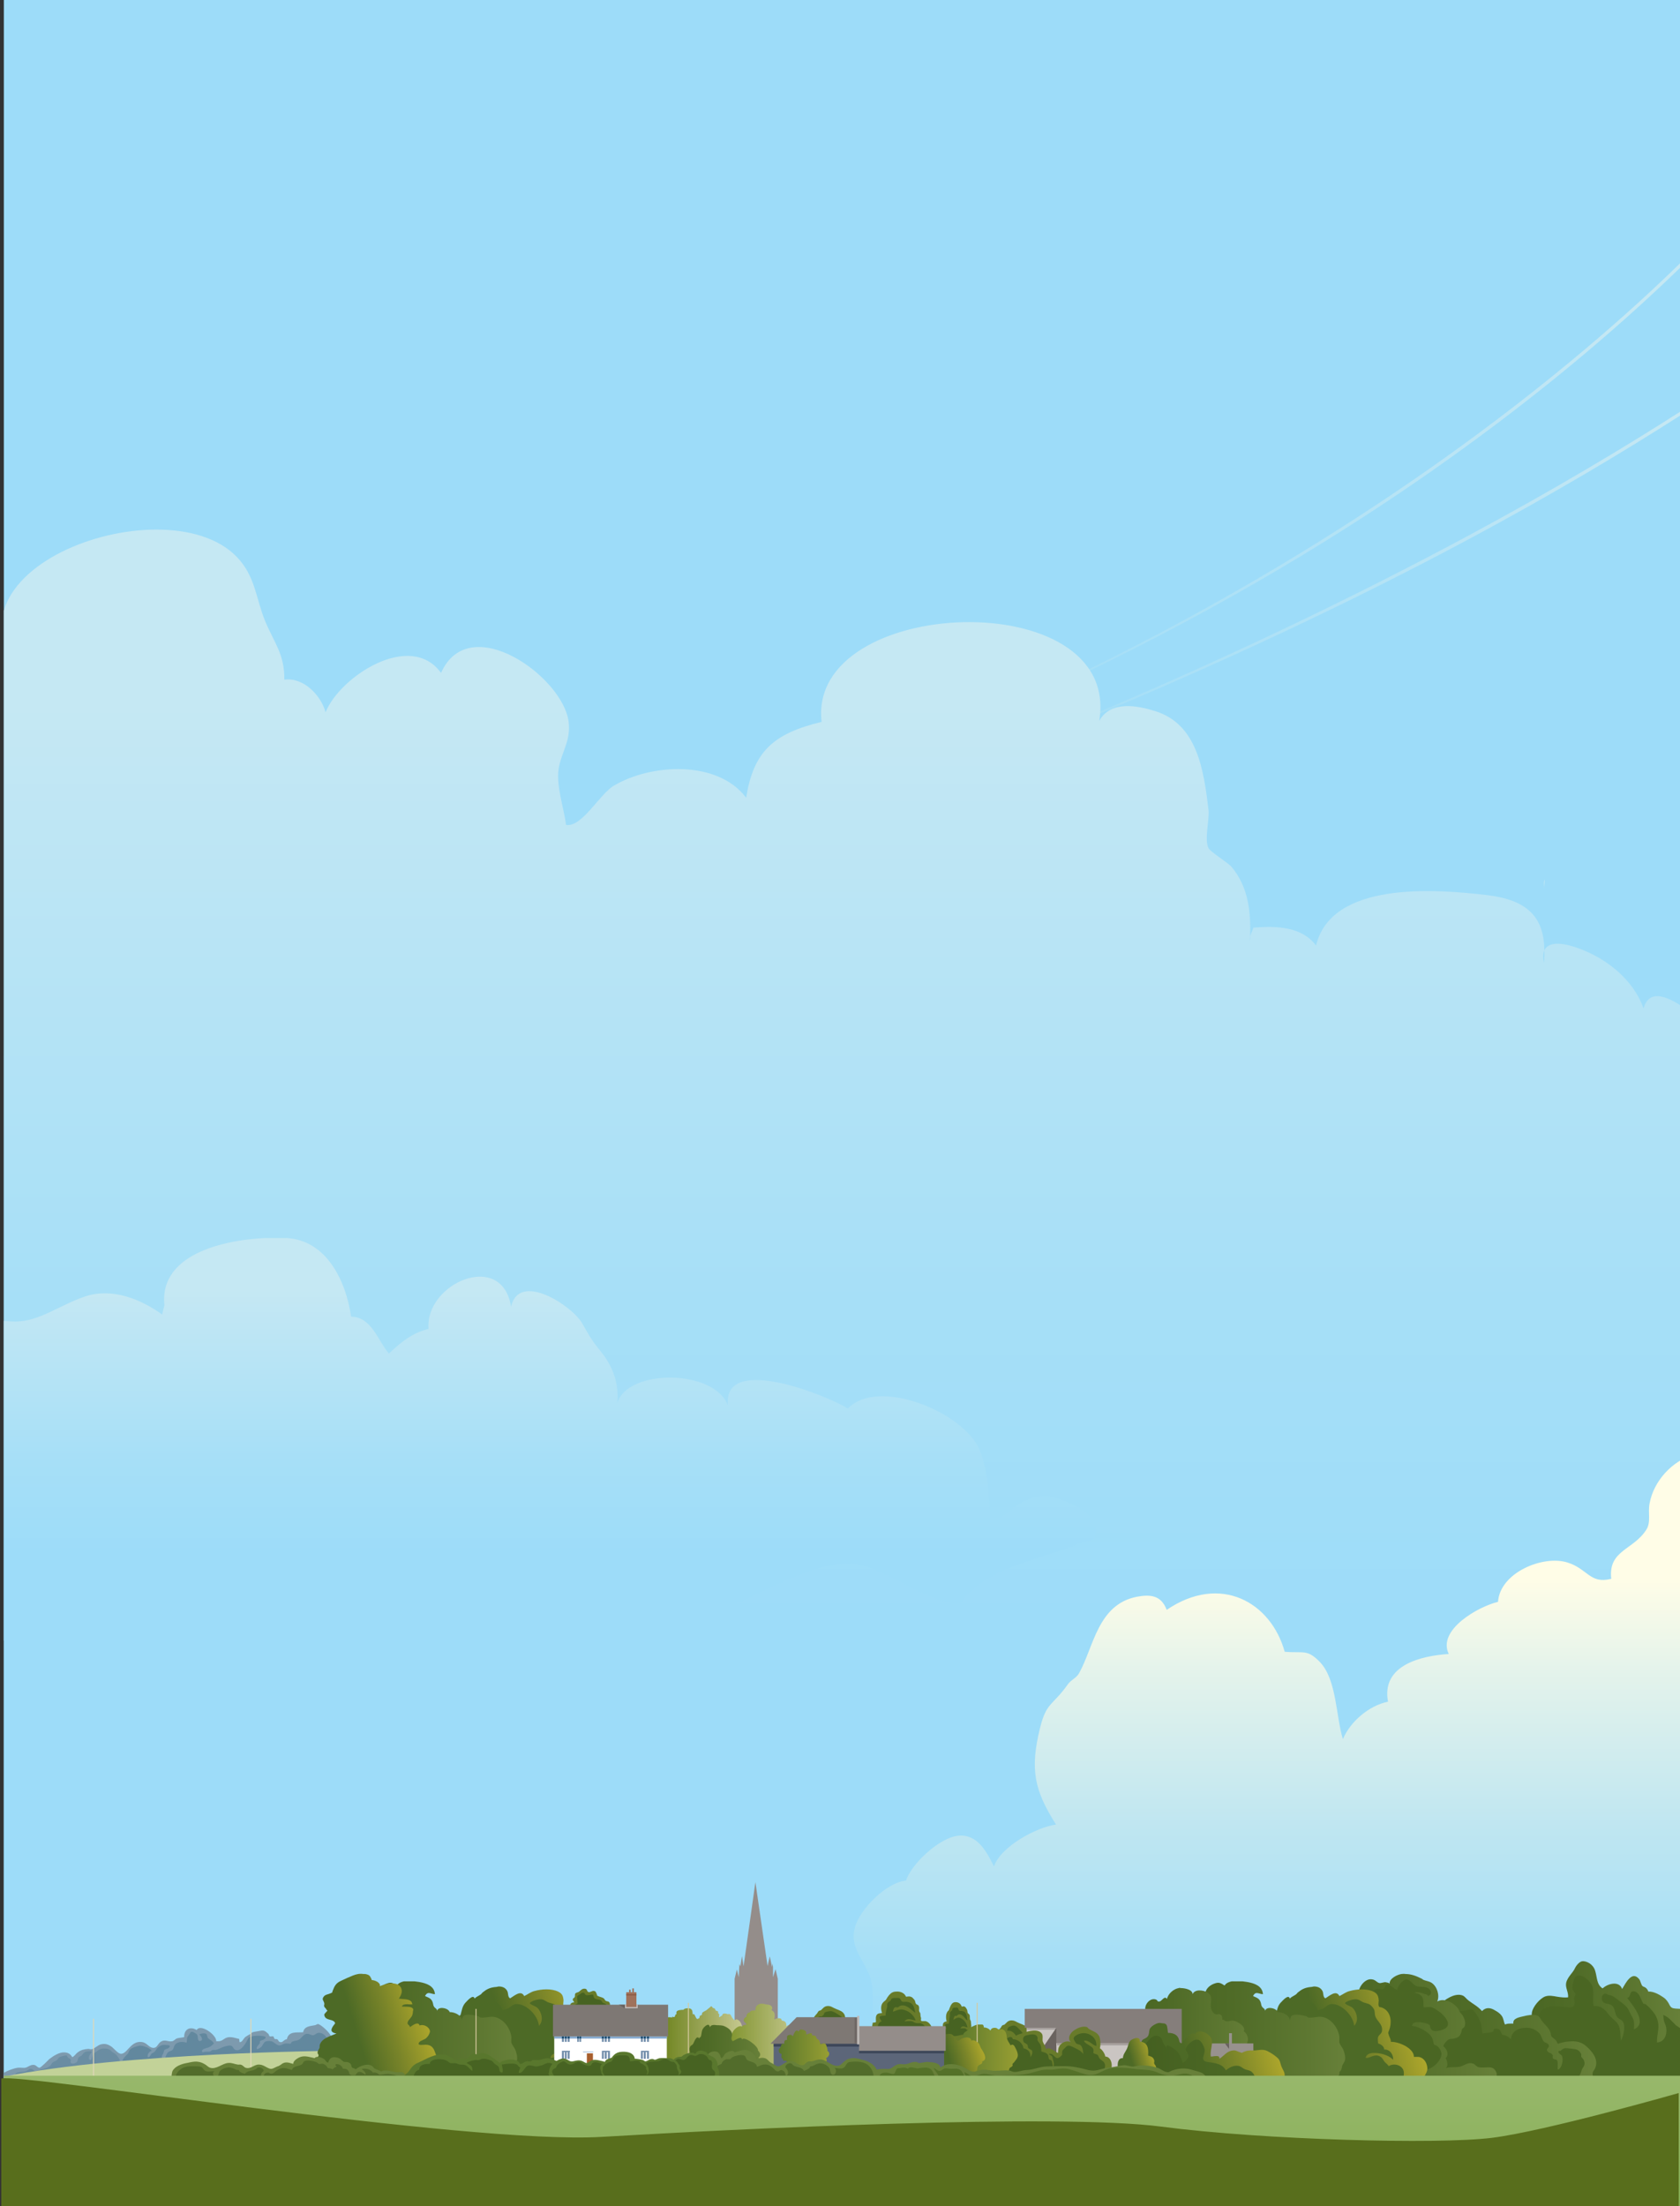 <?xml version="1.0" encoding="utf-8"?>
<!-- Generator: Adobe Illustrator 19.0.0, SVG Export Plug-In . SVG Version: 6.00 Build 0)  -->
<svg version="1.1" id="Layer_1" xmlns="http://www.w3.org/2000/svg" xmlns:xlink="http://www.w3.org/1999/xlink" x="0px" y="0px"
	 viewBox="-42 52.5 525.3 689.5" style="enable-background:new -42 52.5 525.3 689.5;" xml:space="preserve">
<rect x="-42" y="52.5" width="525.3" height="689.5" fill="#333333" stroke="none"/>
<style type="text/css">
	.st0{fill:#9DDCF9;}
	.st1{clip-path:url(#SVGID_2_);fill:url(#SVGID_3_);}
	.st2{clip-path:url(#SVGID_5_);fill:url(#SVGID_6_);}
	.st3{clip-path:url(#SVGID_8_);fill:url(#SVGID_9_);}
	.st4{clip-path:url(#SVGID_11_);fill:url(#SVGID_12_);}
	.st5{clip-path:url(#SVGID_14_);fill:url(#SVGID_15_);}
	.st6{clip-path:url(#SVGID_17_);fill:url(#SVGID_18_);}
	.st7{clip-path:url(#SVGID_20_);fill:url(#SVGID_21_);}
	.st8{clip-path:url(#SVGID_23_);fill:#948D8A;}
	.st9{clip-path:url(#SVGID_25_);fill:#7D9AAE;}
	.st10{clip-path:url(#SVGID_27_);fill:#62889E;}
	.st11{clip-path:url(#SVGID_29_);fill:#62889E;}
	.st12{clip-path:url(#SVGID_31_);fill:#6A8DA2;}
	.st13{clip-path:url(#SVGID_33_);fill:#C2D298;}
	.st14{clip-path:url(#SVGID_35_);fill:url(#SVGID_36_);}
	.st15{clip-path:url(#SVGID_38_);fill:#4A6623;}
	.st16{clip-path:url(#SVGID_40_);fill:url(#SVGID_41_);}
	.st17{clip-path:url(#SVGID_43_);fill:#4A6623;}
	.st18{clip-path:url(#SVGID_45_);fill:url(#SVGID_46_);}
	.st19{clip-path:url(#SVGID_48_);fill:#4A6623;}
	.st20{clip-path:url(#SVGID_50_);fill:url(#SVGID_51_);}
	.st21{clip-path:url(#SVGID_53_);fill:#4D6A26;}
	.st22{clip-path:url(#SVGID_55_);fill:url(#SVGID_56_);}
	.st23{clip-path:url(#SVGID_58_);fill:url(#SVGID_59_);}
	.st24{clip-path:url(#SVGID_61_);fill:url(#SVGID_62_);}
	.st25{clip-path:url(#SVGID_64_);fill:#4D6A26;}
	.st26{clip-path:url(#SVGID_66_);fill:url(#SVGID_67_);}
	.st27{clip-path:url(#SVGID_69_);fill:#687B2A;}
	.st28{clip-path:url(#SVGID_71_);fill:#476322;}
	.st29{clip-path:url(#SVGID_73_);fill:#687B2A;}
	.st30{clip-path:url(#SVGID_75_);fill:#476322;}
	.st31{clip-path:url(#SVGID_77_);fill:#98928E;}
	.st32{clip-path:url(#SVGID_79_);fill:#CAC5C2;}
	.st33{clip-path:url(#SVGID_81_);fill:#A7A19E;}
	.st34{clip-path:url(#SVGID_83_);fill:#A7A19E;}
	.st35{clip-path:url(#SVGID_85_);fill:#857E7B;}
	.st36{clip-path:url(#SVGID_87_);fill:#6A635F;}
	.st37{clip-path:url(#SVGID_89_);fill:url(#SVGID_90_);}
	.st38{clip-path:url(#SVGID_92_);fill:#D4C99E;}
	.st39{clip-path:url(#SVGID_94_);fill:#D4C99E;}
	.st40{clip-path:url(#SVGID_96_);fill:url(#SVGID_97_);}
	.st41{clip-path:url(#SVGID_99_);fill:url(#SVGID_100_);}
	.st42{clip-path:url(#SVGID_102_);fill:url(#SVGID_103_);}
	.st43{clip-path:url(#SVGID_105_);fill:#687B2A;}
	.st44{clip-path:url(#SVGID_107_);fill:#476322;}
	.st45{clip-path:url(#SVGID_109_);fill:url(#SVGID_110_);}
	.st46{clip-path:url(#SVGID_112_);fill:#687B2A;}
	.st47{clip-path:url(#SVGID_114_);fill:#476322;}
	.st48{clip-path:url(#SVGID_116_);fill:#476322;}
	.st49{clip-path:url(#SVGID_118_);fill:url(#SVGID_119_);}
	.st50{clip-path:url(#SVGID_121_);fill:#98928E;}
	.st51{clip-path:url(#SVGID_123_);fill:#69625E;}
	.st52{clip-path:url(#SVGID_125_);fill:#D4C99E;}
	.st53{clip-path:url(#SVGID_127_);fill:url(#SVGID_128_);}
	.st54{clip-path:url(#SVGID_130_);fill:url(#SVGID_131_);}
	.st55{clip-path:url(#SVGID_133_);fill:#E0D7B6;}
	.st56{clip-path:url(#SVGID_135_);fill:#E0D7B6;}
	.st57{fill:#5C6679;}
	.st58{fill:#3E485A;}
	.st59{fill:#948D8A;}
	.st60{fill:#7E7874;}
	.st61{fill:#6E6764;}
	.st62{fill:#BEB9B6;}
	.st63{clip-path:url(#SVGID_137_);fill:url(#SVGID_138_);}
	.st64{clip-path:url(#SVGID_140_);fill:url(#SVGID_141_);}
	.st65{clip-path:url(#SVGID_143_);fill:#687B2A;}
	.st66{clip-path:url(#SVGID_145_);fill:#476322;}
	.st67{clip-path:url(#SVGID_147_);fill:#FFFFFF;}
	.st68{clip-path:url(#SVGID_149_);fill:#8AACD0;}
	.st69{clip-path:url(#SVGID_151_);fill:#7E7874;}
	.st70{clip-path:url(#SVGID_153_);fill:#C1BBB9;}
	.st71{clip-path:url(#SVGID_155_);fill:#9F725C;}
	.st72{clip-path:url(#SVGID_157_);fill:#1A496A;}
	.st73{clip-path:url(#SVGID_159_);fill:#6F8BA9;}
	.st74{clip-path:url(#SVGID_161_);fill:#1A496A;}
	.st75{clip-path:url(#SVGID_163_);fill:#6F8BA9;}
	.st76{clip-path:url(#SVGID_165_);fill:#1A496A;}
	.st77{clip-path:url(#SVGID_167_);fill:#6F8BA9;}
	.st78{clip-path:url(#SVGID_169_);fill:#6F8BA9;}
	.st79{clip-path:url(#SVGID_171_);fill:#6F8BA9;}
	.st80{clip-path:url(#SVGID_173_);fill:#6F8BA9;}
	.st81{clip-path:url(#SVGID_175_);fill:#6F8BA9;}
	.st82{clip-path:url(#SVGID_177_);fill:#1A496A;}
	.st83{clip-path:url(#SVGID_179_);fill:#6F8BA9;}
	.st84{clip-path:url(#SVGID_181_);fill:#1A496A;}
	.st85{clip-path:url(#SVGID_183_);fill:#6F8BA9;}
	.st86{clip-path:url(#SVGID_185_);fill:#1A496A;}
	.st87{clip-path:url(#SVGID_187_);fill:#6F8BA9;}
	.st88{clip-path:url(#SVGID_189_);fill:#6F8BA9;}
	.st89{clip-path:url(#SVGID_191_);fill:#6F8BA9;}
	.st90{clip-path:url(#SVGID_193_);fill:#6F8BA9;}
	.st91{clip-path:url(#SVGID_195_);fill:#6F8BA9;}
	.st92{clip-path:url(#SVGID_197_);fill:#1A496A;}
	.st93{clip-path:url(#SVGID_199_);fill:#6F8BA9;}
	.st94{clip-path:url(#SVGID_201_);fill:#1A496A;}
	.st95{clip-path:url(#SVGID_203_);fill:#6F8BA9;}
	.st96{clip-path:url(#SVGID_205_);fill:#1A496A;}
	.st97{clip-path:url(#SVGID_207_);fill:#6F8BA9;}
	.st98{clip-path:url(#SVGID_209_);fill:#1A496A;}
	.st99{clip-path:url(#SVGID_211_);fill:#6F8BA9;}
	.st100{clip-path:url(#SVGID_213_);fill:#1A496A;}
	.st101{clip-path:url(#SVGID_215_);fill:#6F8BA9;}
	.st102{clip-path:url(#SVGID_217_);fill:#6F8BA9;}
	.st103{clip-path:url(#SVGID_219_);fill:#6F8BA9;}
	.st104{clip-path:url(#SVGID_221_);fill:#6F8BA9;}
	.st105{clip-path:url(#SVGID_223_);fill:#6F8BA9;}
	.st106{clip-path:url(#SVGID_225_);fill:#8D5C45;}
	.st107{clip-path:url(#SVGID_227_);fill:#9F725C;}
	.st108{clip-path:url(#SVGID_229_);fill:#9F725C;}
	.st109{clip-path:url(#SVGID_231_);fill:#B2C6E0;}
	.st110{clip-path:url(#SVGID_233_);fill:#A75F2E;}
	.st111{clip-path:url(#SVGID_235_);fill:#68615E;}
	.st112{clip-path:url(#SVGID_237_);fill:#678039;}
	.st113{clip-path:url(#SVGID_239_);fill:#59772D;}
	.st114{clip-path:url(#SVGID_241_);fill:#476322;}
	.st115{clip-path:url(#SVGID_243_);fill:#678039;}
	.st116{clip-path:url(#SVGID_245_);fill:#547129;}
	.st117{clip-path:url(#SVGID_247_);fill:#678039;}
	.st118{clip-path:url(#SVGID_249_);fill:#526C2B;}
	.st119{clip-path:url(#SVGID_251_);fill:#678039;}
	.st120{clip-path:url(#SVGID_253_);fill:#526C2B;}
	.st121{clip-path:url(#SVGID_255_);fill:#59772D;}
	.st122{clip-path:url(#SVGID_257_);fill:#476322;}
	.st123{clip-path:url(#SVGID_259_);fill:#59772D;}
	.st124{clip-path:url(#SVGID_261_);fill:#59772D;}
	.st125{clip-path:url(#SVGID_263_);fill:#59772D;}
	.st126{clip-path:url(#SVGID_265_);fill:#59772D;}
	.st127{clip-path:url(#SVGID_267_);fill:#526C2B;}
	.st128{clip-path:url(#SVGID_269_);fill:url(#SVGID_270_);}
	.st129{clip-path:url(#SVGID_272_);fill:#586E1C;}
</style>
<rect x="-40.8" y="52.5" class="st0" width="524.3" height="679.4"/>
<g>
	<g>
		<defs>
			<path id="SVGID_1_" d="M416,220.5c-65.9,35.3-177.1,87-332.9,130.3c155.9-43.3,267.4-94.1,333.4-129.4
				c27.7-14.8,49.9-28.2,66.8-39v-1.2C466.4,192,444,205.5,416,220.5"/>
		</defs>
		<clipPath id="SVGID_2_">
			<use xlink:href="#SVGID_1_"  style="overflow:visible;"/>
		</clipPath>
		
			<linearGradient id="SVGID_3_" gradientUnits="userSpaceOnUse" x1="-119.062" y1="43.163" x2="-118.062" y2="43.163" gradientTransform="matrix(-279.786 119.335 -119.335 -279.786 -27678.9 26465.967)">
			<stop  offset="0" style="stop-color:#C5E8F3"/>
			<stop  offset="0.116" style="stop-color:#BFE6F4"/>
			<stop  offset="0.652" style="stop-color:#A6DFF7"/>
			<stop  offset="1" style="stop-color:#9DDCF9"/>
		</linearGradient>
		<polygon class="st1" points="544.5,324.6 144.8,495.1 22,207.2 421.7,36.7 		"/>
	</g>
</g>
<g>
	<g>
		<defs>
			<path id="SVGID_4_" d="M405.5,198.6c-55.1,38.6-146.7,91.7-271.2,123.3C259,290.3,351,238,406.1,199.4
				c37-25.9,62.8-49.2,77.2-63.2v-1.4C469.1,148.7,443.1,172.2,405.5,198.6"/>
		</defs>
		<clipPath id="SVGID_5_">
			<use xlink:href="#SVGID_4_"  style="overflow:visible;"/>
		</clipPath>
		
			<linearGradient id="SVGID_6_" gradientUnits="userSpaceOnUse" x1="-119.062" y1="43.155" x2="-118.062" y2="43.155" gradientTransform="matrix(-279.755 119.322 -119.322 -279.755 -27686.43 26438.086)">
			<stop  offset="0" style="stop-color:#C5E8F3"/>
			<stop  offset="0.116" style="stop-color:#BFE6F4"/>
			<stop  offset="0.652" style="stop-color:#A6DFF7"/>
			<stop  offset="1" style="stop-color:#9DDCF9"/>
		</linearGradient>
		<polygon class="st2" points="550.9,293.1 188,447.9 66.7,163.6 429.6,8.8 		"/>
	</g>
</g>
<g>
	<g>
		<defs>
			<path id="SVGID_7_" d="M348.9,324.3c0-0.5,0-1,0.1-1.6C348.8,323.2,348.8,323.7,348.9,324.3"/>
		</defs>
		<clipPath id="SVGID_8_">
			<use xlink:href="#SVGID_7_"  style="overflow:visible;"/>
		</clipPath>
		
			<linearGradient id="SVGID_9_" gradientUnits="userSpaceOnUse" x1="-63.296" y1="90.106" x2="-62.296" y2="90.106" gradientTransform="matrix(0 0.898 0.898 0 267.971 379.733)">
			<stop  offset="0" style="stop-color:#C5E8F3"/>
			<stop  offset="0.116" style="stop-color:#BFE6F4"/>
			<stop  offset="0.652" style="stop-color:#A6DFF7"/>
			<stop  offset="1" style="stop-color:#9DDCF9"/>
		</linearGradient>
		<rect x="348.8" y="322.7" class="st3" width="0.1" height="1.6"/>
	</g>
</g>
<g>
	<g>
		<defs>
			<path id="SVGID_10_" d="M348.9,345.1c0,0.5,0,1-0.1,1.5C348.8,346,348.8,345.5,348.9,345.1 M-40.8,243.3v474.5h524.3V366.7
				c-5.1-3.2-9.9-4.8-11.6,0.9c-3.1-8.7-11.2-15.4-20.2-18.7c-3.8-1.4-9.3-2.7-10.8,0.6c0,1.2,0,2.5-0.1,3.9c-0.4-1.7-0.3-3,0.1-3.9
				c-0.2-10.4-5.2-15.8-18.2-17.3c-16.1-1.9-48.4-4.3-53.2,15.8c-4.4-5.9-12.2-6.2-19.6-5.6c-0.3,1.1-0.8,1.8-1,2.8
				c0.2-7.8-0.5-15.6-6-22c-0.9-1-6.4-4.5-7-5.6c-1.4-2.5,0.3-9.2,0-11.8c-1.5-12.4-3.4-27-16.8-31.1c-4.9-1.5-13.7-3.6-17.4,3.1
				c7.2-43.1-91.4-39.3-86.8,0.3c-15.4,3.7-21.3,9.5-23.6,23.7c-8.9-11.8-29.6-10.7-41.3-3.8c-4.5,2.6-10,13.1-15,12.3
				c-0.7-5.4-3.2-12.4-2.3-17.7c0.9-5.2,3.8-8.5,3.1-14.5c-1.7-14.1-31.1-35.1-39.9-15.3c-9.6-13.3-31.7,1.2-36.1,12.3
				c-1.4-5.2-6.8-11-12.9-10.2c0.1-7.9-3.1-11.4-6-18.3c-2.9-7-3-14.1-9-20.2c-5.7-5.8-14.9-8.4-25-8.4
				C-13,218-36.3,228.2-40.8,243.3"/>
		</defs>
		<clipPath id="SVGID_11_">
			<use xlink:href="#SVGID_10_"  style="overflow:visible;"/>
		</clipPath>
		
			<linearGradient id="SVGID_12_" gradientUnits="userSpaceOnUse" x1="-118.826" y1="43.489" x2="-117.826" y2="43.489" gradientTransform="matrix(0 286.696 286.696 0 -12246.909 34339.438)">
			<stop  offset="0" style="stop-color:#C5E8F3"/>
			<stop  offset="0.116" style="stop-color:#BFE6F4"/>
			<stop  offset="0.652" style="stop-color:#A6DFF7"/>
			<stop  offset="1" style="stop-color:#9DDCF9"/>
		</linearGradient>
		<rect x="-40.8" y="218" class="st4" width="524.3" height="499.8"/>
	</g>
</g>
<g>
	<g>
		<defs>
			<path id="SVGID_13_" d="M440.9,331.5c0.1-1.4,0.1-2.8,0.1-4.1C440.6,328.3,440.5,329.7,440.9,331.5"/>
		</defs>
		<clipPath id="SVGID_14_">
			<use xlink:href="#SVGID_13_"  style="overflow:visible;"/>
		</clipPath>
		
			<linearGradient id="SVGID_15_" gradientUnits="userSpaceOnUse" x1="-97.694" y1="61.218" x2="-96.694" y2="61.218" gradientTransform="matrix(0 2.347 2.347 0 297.089 557.074)">
			<stop  offset="0" style="stop-color:#C5E8F3"/>
			<stop  offset="0.116" style="stop-color:#BFE6F4"/>
			<stop  offset="0.652" style="stop-color:#A6DFF7"/>
			<stop  offset="1" style="stop-color:#9DDCF9"/>
		</linearGradient>
		<rect x="440.5" y="327.4" class="st5" width="0.5" height="4.1"/>
	</g>
</g>
<g>
	<g>
		<defs>
			<path id="SVGID_16_" d="M506.1,504.6c-3.3,0.2-5.4,2.4-8.1,2.8c-1.5,0.2-2.9-0.1-4.3-0.4c-1.8-0.4-3.6-0.7-6,0
				c-6.9,2.1-12.6,8.3-13.9,15.3c-0.6,3,0.5,5.8-1,8.2c-4.1,6.5-12,6.4-11,15.4c-6.7,1.7-7.3-3.1-13.7-5.1
				c-7.7-2.4-21.1,3.2-21.7,12.3c-6,1.4-19.1,8.7-15.4,16.3c-8.2,0.5-21.2,3.3-19,14.9c-5.9,1.2-11.8,6.2-14.1,11.7
				c-2.2-7-1.9-18.6-7.2-24.1c-4-4.1-5-2.7-11-3.2c-4.3-15.5-20.1-24.5-36.9-13.1c-1.7-4.5-5-4.9-9.3-4.1
				c-12.3,2.4-13.5,15.7-18.1,23.9c-0.9,1.6-2.5,2-3.6,3.6c-4.7,6.6-6.6,5.4-8.6,13.5c-3.2,13-1.8,19.5,5,30.2
				c-6,0.8-17.3,6.8-19.4,13.1c-2.3-4.7-5.3-10.3-11.3-9.6c-5.7,0.6-14.5,8.7-16.2,14c-6.1,0.6-14.4,8.8-16,14.7
				c-1.9,6.9,3.9,10.8,5.2,17.1c1.5,7.4-2.2,13.4,5.6,18.5c3.1,2,3.5,1.6,6.9,2.1c4.5,0.6,9.5,0.1,14.1,0
				c22.5-0.2,44.6-1.3,67.1,0.9c21.2,2.1,42.8,5.7,64.2,5.8c6.3,0,12.6-0.4,18.8-0.7c10.3-0.6,20.6-1.3,31.1-0.1
				c26.8,3.1,53.4,1,80.1-1.1v-188c-2.6-3.1-6.6-4.8-11.1-4.8C506.9,504.5,506.5,504.5,506.1,504.6"/>
		</defs>
		<clipPath id="SVGID_17_">
			<use xlink:href="#SVGID_16_"  style="overflow:visible;"/>
		</clipPath>
		
			<linearGradient id="SVGID_18_" gradientUnits="userSpaceOnUse" x1="-118.652" y1="43.333" x2="-117.652" y2="43.333" gradientTransform="matrix(0 143.599 143.599 0 -5851.825 17583.926)">
			<stop  offset="0" style="stop-color:#FFFDE7"/>
			<stop  offset="0.202" style="stop-color:#E4F3EB"/>
			<stop  offset="0.542" style="stop-color:#BFE6F1"/>
			<stop  offset="0.82" style="stop-color:#A6DFF6"/>
			<stop  offset="1" style="stop-color:#9DDCF9"/>
		</linearGradient>
		<rect x="223.3" y="504.5" class="st6" width="294.9" height="197"/>
	</g>
</g>
<g>
	<g>
		<defs>
			<path id="SVGID_19_" d="M9.4,460.4l-0.7,2.9c-6.7-4.8-15.5-8.4-23.9-5.7c-7.9,2.6-14.3,7.8-21.8,7.9c-1.6,0-2.8-0.1-3.8-0.2v99.9
				c1.7,0,3.5,0.1,4.7,0.5c3.4,1.1,9.1,3.2,12.1,5c2.1,1.3,2.3,2.8,4,4c6.7,4.7,15.4,7.3,23.5,7.3c8.6,0,11.2-4.6,18.5-7.4
				c12.5-4.9,32.6,2.1,45,4.6c4.2,0.9,16.1,5.9,20.2,3.6c2.6-1.4,3.4-6,4.8-8.3c2.7-4.6,6.1-8,10.5-11c6.7-4.5,13.8-2.6,21.4-0.6
				c4.7,1.2,9.6,2.5,14.6,2.1c12.6-1,19.4-4.4,33.2-5.9c17.5-1.9,40.9-22.7,57.6-16.9c9.3,3.2,19.1,10.8,28.8,11.8
				c7.6-11.8,25.6-14.1,37.4-19.2c3.1-1.3,4.8,0.2,5.2-3.7c0.7-5.9-11.6-11.2-16.4-11.1c-7.2,0.2-11.5,6.1-16.7,9.5
				c-0.1-7.3-0.5-17.1-3.3-23.9c-4.8-11.6-31.6-22.9-41.2-12.9c-5.6-3.7-39.2-17.5-37.5-1c-4.3-11.4-31.4-11.5-34.6-0.7
				c0.6-6-1.3-11.4-5.1-16.1c-3.2-3.9-3.7-5.1-5.9-8.9c-3-5.3-19.7-16.4-22.2-5.1c-2.8-17.9-27-7.3-25.8,6.9
				c-5,1.2-8.6,4.1-12.4,7.7c-3.4-3.9-5.4-11.5-11.8-11.5c-1.7-11.5-7.8-23.9-20.2-24.6c-1.1-0.1-2.2-0.1-3.4-0.1
				C30.1,439.4,7.7,443.6,9.4,460.4"/>
		</defs>
		<clipPath id="SVGID_20_">
			<use xlink:href="#SVGID_19_"  style="overflow:visible;"/>
		</clipPath>
		
			<linearGradient id="SVGID_21_" gradientUnits="userSpaceOnUse" x1="-118.394" y1="43.856" x2="-117.394" y2="43.856" gradientTransform="matrix(0 82.569 82.569 0 -3490.881 10230.983)">
			<stop  offset="0" style="stop-color:#C5E8F3"/>
			<stop  offset="0.116" style="stop-color:#BFE6F4"/>
			<stop  offset="0.652" style="stop-color:#A6DFF7"/>
			<stop  offset="1" style="stop-color:#9DDCF9"/>
		</linearGradient>
		<rect x="-40.8" y="439.4" class="st7" width="342.1" height="145.8"/>
	</g>
</g>
<g>
	<g>
		<defs>
			<rect id="SVGID_22_" x="-77" y="-38.2" width="595.3" height="841.9"/>
		</defs>
		<clipPath id="SVGID_23_">
			<use xlink:href="#SVGID_22_"  style="overflow:visible;"/>
		</clipPath>
		<path class="st8" d="M201.2,696.1v-25.2l-0.7-3l-0.8,2.5v-3l-0.1-1.3l-0.2,1.1l-0.7-3.3l-0.7,3l-3.8-26.2l-3.7,26.3l-0.5-3.2
			l-0.5,3.2l-0.3-0.7l-0.1,1.7l-0.1,2.4l-0.6-2.4l-0.7,2.9V696c1.8,0.8,2.8,1.5,7,1.6C197.4,697.7,199.4,697,201.2,696.1"/>
	</g>
	<g>
		<defs>
			<rect id="SVGID_24_" x="-77" y="-38.2" width="595.3" height="841.9"/>
		</defs>
		<clipPath id="SVGID_25_">
			<use xlink:href="#SVGID_24_"  style="overflow:visible;"/>
		</clipPath>
		<path class="st9" d="M-40.8,700.3c1.1-0.7,3-1.4,4.3-1.6c0.8-0.1,1.7,0.1,2.4,0c0.9-0.2,1.6-1,2.7-0.9c0.8,0.1,1,0.8,1.7,0.9
			c0.4,0.1,2.8-2.4,3.1-2.7c1.3-1,3.1-2.2,4.8-2.1c1.2,0.1,1.8,0.5,2.4,1.5c0.7-0.3,1.1-1.1,1.7-1.5c1-0.8,2.1-1,3.3-1.1
			c0.4,0,0.7,0.2,1.1,0.1c0.9-0.2,1.8-1.2,2.8-1.5c1.3-0.3,2.1-0.1,3.2,0.6c0.8,0.5,2,2.1,2.9,2.3s1.7-0.6,2.4-1.4
			c1.2-1.3,2.4-2.6,4.6-2.2c1.4,0.3,2,1.7,3.3,1.8c1.2,0,1.3-1,2.2-1.8c1.5-1.1,2.3,0,3.8-0.3c0.5-0.1,0.9-0.7,1.5-0.9
			c0.2-0.1,2.2-0.3,2.2-0.4c-0.1-2.3,1.7-3.5,3.9-2.2c1.2-2.1,6.3,1.6,6.1,3.5c1.5,0.1,1.7-0.2,2.8-0.9c1.5-0.8,2.9-0.1,4.4,0.2
			c0,0.3,0.1,0.7,0.1,1c0.8,0.1,1.2-1.1,1.8-1.6c0.4-0.3,1.1-0.7,1.5-0.9c0.3-0.2,0.5-0.6,1.2-0.7c0.6-0.1,1.2-0.2,1.7-0.3
			c1.4-0.3,1.7-0.1,2.8,0.9c0.3,0.3,0.1,0.6,0.5,0.8c0.3,0.1,0.7-0.1,1,0s0.2,0.6,0.5,0.8c0.2,0.1,0.7,0,0.8,0.1
			c0.5,0.4,0.3,0.9,1.2,0.9c0.6,0,1-0.9,1.8-0.9c0.5-2.7,3.3-2,5.1-2.2c0.3-1.9,2.2-1.9,3.7-2.2c0.8-0.2,0.6-0.7,1.7,0
			c1,0.6,3.4,2.8,3.5,4l1.6,2.5c0,0.8,0,1.6,0,2.3c-5.5,1.3-10.8,2.7-16.4,3.3c-5.3,0.6-10.7,1.2-16,1.4c-4.4,0.1-8.8,0.8-13.2,1.3
			c-2.9,0.3-5.7,0.9-8.6,1.1c-3.1,0.2-6.2,0-9.3,0c-6.3,0.1-12.5,1.1-18.8,1c-1.5,0-17.7,1-21.9,0.2V701
			C-40.6,700.6-40.8,700.3-40.8,700.3"/>
	</g>
	<g>
		<defs>
			<rect id="SVGID_26_" x="-77" y="-38.2" width="595.3" height="841.9"/>
		</defs>
		<clipPath id="SVGID_27_">
			<use xlink:href="#SVGID_26_"  style="overflow:visible;"/>
		</clipPath>
		<path class="st10" d="M10.4,694c0.6-0.7,1.3-0.4,1.7-1.1c0.3-0.5,0.3-1.2,0.9-1.7c0.9-0.7,2.4-0.7,3.3-0.3c0.2-0.5,0.1-1,0.2-1.5
			c0.1-0.5,0.5-0.8,0.8-1.3c0.3-0.4,0.2-0.7,0.9-0.6c0.3,0,0.8,0.4,1,0.5c0.5,0.3,0.5,0.4,0.6,0.9s0,1.7,0.9,1.4
			c1.1-0.3,0-1.7-0.4-2c0.4-0.3,1.6-0.5,2.1-0.2s0.3,0.9,0.6,1.3c0.6,0.6,1.4,0.8,1.9,1.7c-0.9,0.9-1.3,1.2-2.5,1.5
			c-0.5,0.1-1.8,0.6-1,1.3c0.8-0.4,1.7-0.1,2.4-0.3c0.2-0.1,0.3-0.3,0.5-0.4c0.4-0.2,0.9,0,1.3-0.1c1-0.3,2.2-1,3.3-1.2
			c0.4-0.1,0.9-0.2,1.3-0.1c0.7,0.2,0.7,0.9,1.2,1.2c1.5,1,3.1-1.4,3.7-2.5c0.5-1,0.6-1.4,1.7-1.6c1.2-0.3,2.9-0.3,4.2,0.1
			c0.1,0.6-0.2,0.7-0.6,0.9c-0.3,0.2-0.9,0.2-1.1,0.5c-0.1,0.1,0,0.5-0.1,0.7c-0.2,0.3-1.5,1.5-0.7,1.8c0.1,0,1.1-0.6,1.2-0.7
			c0.5-0.5,0.6-1.3,1.3-1.7c0.4-0.2,1.4-0.2,1.8-0.1c1,0.2,1.7,1.5,2.8,1.3c0.8-0.2,1-0.6,2-0.6c0.4,0,0.9,0.1,1.3,0.1
			c0.2-0.9,1.1-0.8,1.8-1c0.8-0.2,1-0.4,1.5-0.9s0.9-1.1,1.7-1.2c0.8-0.1,1.5,0.6,2.2,0.4c0.8-0.3,0.9-0.8,1.9-0.7
			c1.2,0.1,2.3,1.3,2.5,2.5l0.2,1.4c0.1,1.4-1,2.6-2.2,3.1c-3.4,1.4-7.6,0.8-11.3,0.8c-6.7,0-13.4,0.7-20.2,0.5
			c-3.9-0.1-7.7,0-11.6-0.2c-1.8-0.1-4.1-0.2-5.8,0.3C9.5,695.7,10.1,694.4,10.4,694"/>
	</g>
	<g>
		<defs>
			<rect id="SVGID_28_" x="-77" y="-38.2" width="595.3" height="841.9"/>
		</defs>
		<clipPath id="SVGID_29_">
			<use xlink:href="#SVGID_28_"  style="overflow:visible;"/>
		</clipPath>
		<path class="st11" d="M-2.5,694.8c0.3-0.3,0.6-0.5,0.7-0.9c0.2-0.4,0.2-0.7,0.6-1c0.6-0.5,1.6-0.8,2.4-1c0.6-0.2,1.2-0.1,1.8,0.1
			c0.6,0.2,1.3,0.4,1.8,0.8c0.2,0.1,0.5,0.4,0.6,0.6c-0.8,0.2-1.4,1.2-1.2,2c0.5,0.1,0.7-0.4,0.9-0.7c0.2-0.4,0.4-0.5,0.8-0.7
			c0.6-0.3,0.7-0.7,1.1-1.2c0.2-0.3,0.6-0.6,0.9-0.8c0.7-0.5,1.3-0.5,2.2-0.4c0.5,0,1.1,0,1,0.6l-0.1-0.1c0,0.5-0.8,0.7-1.2,0.8
			c-0.4,0.2-0.5,0.3-0.6,0.8c-0.1,0.3-0.1,0.5-0.3,0.8c-0.3,0.4-0.3,0.6-0.3,1.1c0,0.4,0.1,0.5-0.4,0.5c-0.9,0.1-1.8-0.2-2.8,0
			c-0.7,0.1-1.3,0.5-2,0.6c-1,0.2-1.9-0.3-2.9-0.1c-0.6,0.1-1,0.4-1.6,0.4c-0.4,0-0.8,0.1-1.2,0.2c-0.2,0-1,0-1.2-0.1
			C-4.2,696.4-2.8,695.1-2.5,694.8"/>
	</g>
	<g>
		<defs>
			<rect id="SVGID_30_" x="-77" y="-38.2" width="595.3" height="841.9"/>
		</defs>
		<clipPath id="SVGID_31_">
			<use xlink:href="#SVGID_30_"  style="overflow:visible;"/>
		</clipPath>
		<path class="st12" d="M-34,699.8c0.9-0.3,1.4-1.2,2.3-0.5c0.4,0.3,0.5,0.5,1,0.4c0.4-0.1,0.9-0.2,1.3-0.4c1.2-0.4,2.9-0.5,3.5-1.8
			c0.4-0.8,1.3-0.7,1.9-1.4c0.3-0.4,0.3-0.6,0.8-0.8c0.4-0.1,1.7-0.6,2.1-0.4c0.3,0.2,0,0.2,0.2,0.4c0.2,0.4,0.4,0.4,0.8,0.6
			c0.6,0.4-0.1,0.8,0.3,1.3c0.2,0.3,0.9,0.2,1.2,0.1c0.7-0.3,0.9-0.7,1-1.4c0.2-0.8,0.9-0.7,1.3-1.2c0.3-0.4,0.5-0.8,1.1-1
			c0.3-0.1,1.4-0.3,1.7-0.1c0.4,0.2-0.2,0.7-0.4,1c-0.3,0.5-0.7,1.6,0.3,1.7c0.3-0.5,0.4-1,0.6-1.5c0.2-0.6,0.7-0.8,1.2-1.2
			c0.9-0.7,1.5-1,2.7-0.9c0.7,0,1.3,0.2,1.8,0.7c0.2,0.2,0.4,0.4,0.6,0.5c0.6,0.3,1,0.6,1.4,1.2c0.3,0.4,0.7,0.9,0.8,1.5v0.5
			c-0.9,0.2-1.8,0.6-2.8,0.8c-1.2,0.3-2.6,0.2-3.8,0.3c-1.4,0.1-2.8,0.3-4.2,0.6c-2.2,0.4-4.3,0.7-6.5,1s-4.4,0.4-6.6,0.6
			c-2.2,0.2-4.4,0.5-6.5,0.8c-0.8,0.1-1.6,0.3-2.4,0.2C-37.5,699.6-35.1,700.2-34,699.8"/>
	</g>
	<g>
		<defs>
			<rect id="SVGID_32_" x="-77" y="-38.2" width="595.3" height="841.9"/>
		</defs>
		<clipPath id="SVGID_33_">
			<use xlink:href="#SVGID_32_"  style="overflow:visible;"/>
		</clipPath>
		<path class="st13" d="M62.7,693.4c0,0-65.6,0.5-103.6,8.1H63.3L62.7,693.4z"/>
	</g>
</g>
<g>
	<g>
		<defs>
			<path id="SVGID_34_" d="M450.5,667.5c-0.7,1.6-2.4,2.8-2.8,4.7c-0.3,1.5,0.8,3,0.6,4.5c-1.1,0.1-2.2,0-3.4-0.2
				c-1.2-0.2-2.5-0.5-3.7-0.1c-1.7,0.6-3.9,3.2-4.2,5c-0.2,1.1,0.1,2.1,0.5,3l-2.8,2.4c-0.3,0.6-0.7,1.3-1,1.9c-1,2.3-0.3,4.7,0.3,7
				c0.7,2.8,1.7,5.5,4.3,7.1c1.7,1.1,3.6,1,5.5,1.1c3.2,0.2,6.4,0.3,9.7,0.3c5.7-0.2,11.4-0.9,17-1.1c2.4-0.1,4.9,0,7.4,0.1
				c1.9,0.1,3.7,0.2,5.5,0.2v-23.1c-0.9-0.1-2.1,0-2.7-0.4c-0.6-0.4-0.7-1-1.1-1.6c-0.5-0.8-1-1.3-1.8-1.8c-1.2-0.8-2.9-1.7-4.4-1.6
				c-0.1-0.4-0.4-0.8-0.7-1.1s-0.8-0.4-1.1-0.6c-0.5-0.5-0.6-1.5-1-2.1c-2.3-3-4.3,1.2-5.4,3c-0.9-2.7-4.5-1.7-6.1-0.2
				c-1.9-1.2-1.7-3.5-2.3-5.4c-0.4-1.6-1.9-2.9-3.6-3.1c-0.1,0-0.1,0-0.2,0C452.1,665.3,451,666.5,450.5,667.5"/>
		</defs>
		<clipPath id="SVGID_35_">
			<use xlink:href="#SVGID_34_"  style="overflow:visible;"/>
		</clipPath>
		
			<linearGradient id="SVGID_36_" gradientUnits="userSpaceOnUse" x1="-119.836" y1="44.339" x2="-118.836" y2="44.339" gradientTransform="matrix(-50.261 0 0 50.261 -5539.637 -1543.716)">
			<stop  offset="0" style="stop-color:#678039"/>
			<stop  offset="0.218" style="stop-color:#5E7832"/>
			<stop  offset="0.693" style="stop-color:#4F6B27"/>
			<stop  offset="1" style="stop-color:#4A6623"/>
		</linearGradient>
		<rect x="432.7" y="665.3" class="st14" width="50.7" height="39"/>
	</g>
</g>
<g>
	<g>
		<defs>
			<rect id="SVGID_37_" x="-77" y="-38.2" width="595.3" height="841.9"/>
		</defs>
		<clipPath id="SVGID_38_">
			<use xlink:href="#SVGID_37_"  style="overflow:visible;"/>
		</clipPath>
		<path class="st15" d="M437.7,687.3c0.1-1.5,0.8-2.8,1.3-4.2c0.3-0.7,0.3-1.4,0.8-2c1.4-1.8,4.3-1.7,6.3-1.5c0.6,0,3,0.5,3.6,0.1
			c1.1-0.7,0.5-1.9,0.5-2.7c0-0.3,0.4-1,0.4-1.2c-0.1-0.6-0.7-1-0.9-1.6c-0.2-0.6,0.3-3.2,0.8-3.8c1.5-1.8,4.7,1.1,5.3,2.6
			c0.8,1.9,0,4.4,0.5,6.4c2.7-0.1,3.6,1.3,5,3c1.2,1.4,2.6,1.9,3.1,3.9c0.3,1.3,0.3,2.6,0.4,3.9c0.8-1.2,1.2-3.4,1-4.9
			s-1.1-1.4-2.1-2.4c-1-1.2-0.5-3.1-2.1-3.9c-1-0.5-2.3-0.1-2.7-1.5c-0.3-1,0.3-2.2,1.4-1.9l0.5,0.3c1.5,0.1,2.7,1.3,3.8,2.1
			c1.6,1.2,2.2,1.6,3,3.4c0.5,1.1,1.2,1.9,1.3,3.1c0.1,0.7,0,1.5,0,2.2c4.5-1.9-0.6-7.8-2.1-9.8c1.3-0.4,0.6-2.1,1.9-2.1
			c1.9,0,2.4,2.8,3.1,3.8c0.1,0.2,0.6,0.1,0.8,0.3c0.8,0.6,1.5,1.4,2.2,2.2c0.8,1,1.3,1.9,1.6,3.2c0.5,2.2-0.4,4.3-0.3,6.5
			c2.3-0.1,3.2-2.4,2.9-4.5c-0.1-0.9-0.7-1.8-0.8-2.7c-0.1-0.5,0-0.9-0.2-1.4c1.8,0.6,2.8,2.1,4.1,3.3c0.4,0.3,1,0.6,1.4,0.9v16.1
			c-0.8,0-2.1-0.1-2.2-0.1c-2.5,0.1-5,0.3-7.5,0.6c-6.2,0.6-12.4,0.6-18.6,1c-2.5,0.1-6.7,0.9-9-0.1c-4.7-2.1-5.4-6.9-7.3-11
			C438,691,437.5,689.3,437.7,687.3"/>
	</g>
</g>
<g>
	<g>
		<defs>
			<path id="SVGID_39_" d="M410.7,677c-0.7,0.4-2.1,1.3-2.2,2.2l-5.8,5.3c-4.5,4.2-6.4,13.9,0.6,16.5c2.2,0.8,4.5,1.5,6.7,2.2
				c2.6,0.8,5.5,0.1,8.2-0.1c2.4-0.2,4.7,0,7,0.2c1.6,0.1,3.3,0.3,4.9,0.3c2.3,0,4.4-0.1,6.7-0.5c2.1-0.4,4.2-1.1,6.3-1.4
				c2-0.2,3.9,0.1,5.8,0.4c1.7,0.3,3.5,0.6,5.2,0.5c0.7,0,1.3,0,1.8-0.8c0.3-0.5,0-1,0.1-1.5c0.1-0.6,0.7-1.1,0.9-1.8
				c0.9-2.7-1.2-5-3-6.6c-2-1.7-4-1.6-6.4-1.3c-0.6,0.1-1.2,0.3-1.8,0.4c-0.2,0.1-0.3,0.2-0.5,0.2c-0.3-0.1-0.4-0.6-0.5-0.8
				c-0.4-0.6-1.2-1-1.6-1.5c-0.2-0.3-0.2-0.9-0.3-1.2c-0.5-1.6-1.9-2.5-2.8-3.8c-0.4-0.6-0.6-1.2-1.3-1.5c-1.1-0.5-3.1-0.1-4.3,0.2
				c-1.2,0.3-3.5,0.6-3.2,2.3c-0.2,0-0.5,0-0.7,0c-0.7,0-1.3,0-1.9,0.3c-0.5-0.9-0.4-1.9-1.1-2.8c-0.5-0.7-1.3-1.2-2-1.6
				c-1.4-0.9-2.9-1.1-4.1,0.2c-1.3-1.5-2.8-2.2-4.2-3.3c-0.6-0.4-1-1.1-1.7-1.5c-0.4-0.2-0.9-0.3-1.4-0.3
				C412.9,675.9,411.7,676.4,410.7,677"/>
		</defs>
		<clipPath id="SVGID_40_">
			<use xlink:href="#SVGID_39_"  style="overflow:visible;"/>
		</clipPath>
		
			<linearGradient id="SVGID_41_" gradientUnits="userSpaceOnUse" x1="-119.722" y1="44.206" x2="-118.722" y2="44.206" gradientTransform="matrix(-58.152 0 0 58.152 -6505.219 -1880.775)">
			<stop  offset="0" style="stop-color:#678039"/>
			<stop  offset="0.218" style="stop-color:#5E7832"/>
			<stop  offset="0.693" style="stop-color:#4F6B27"/>
			<stop  offset="1" style="stop-color:#4A6623"/>
		</linearGradient>
		<rect x="396.3" y="675.9" class="st16" width="61.5" height="28"/>
	</g>
</g>
<g>
	<g>
		<defs>
			<rect id="SVGID_42_" x="-77" y="-38.2" width="595.3" height="841.9"/>
		</defs>
		<clipPath id="SVGID_43_">
			<use xlink:href="#SVGID_42_"  style="overflow:visible;"/>
		</clipPath>
		<path class="st17" d="M405,690c0.1-1.9,0.5-2.6,2-3.9c2-1.8,2.4-3.7,5.3-4.7c1.1-0.4,2.1-0.4,3.3-0.5c0.5,0,2.2-0.5,2.6-0.4
			c1,0.4,2.2,2.7,2.6,3.7c0.5,1.2,0.5,2.5,0.7,3.8c0.9-0.2,2.3-0.2,3.1-0.5c0.8-0.3-0.1-1.1,1.4-1c1.2,0.1,1.2,1,1.7,1.9
			c1,0,2.1,0.7,2.7,1.4c0.2-2.6,2.5-3.6,4.9-3.6c1.5,0,2.7,0.5,3.8,1.5c1,0.9,0.9,2,1.6,2.8c0.5,0.5,1.4,0.4,1.6,1.3
			c0.1,0.6-0.7,0.9-0.6,1.4c0.2,0.9,1.2,0.7,1.7,1.4c0.3,0.4-0.1,0.9,0.2,1.2c0.3,0.3,1.1,0.3,1.2,0.5c0.5,0.7,0.1,2.2,0.3,3
			c1.3-0.4,1.8-3.1,1.3-4.3c-0.2-0.4-1.2-0.8-1.1-1.2c0-0.7,0.5-0.2,0.7-0.4c1-1.1,1.6-0.8,3-0.7c1.6,0.2,2.6,0.1,3.4,1.7
			c0.1,0.2-0.1,0.7,0.1,1s0.6,0.5,0.8,1.1c0.5,1.4-0.3,1.9-0.7,2.8c-0.3,0.9-0.3,1.2-0.9,2.1l-0.9,2.9c-3.8,0.6-7.7,0.3-11.6,0.3
			c-2.8,0-5.8,0.2-8.6-0.4c-2.2-0.5-4.3-1.5-6.6-1.7c-2.4-0.2-4.9,0.1-7.4-0.1c-2-0.1-4.4,0.3-6.2-0.6c-1.7-0.9-4.3-2.4-5.1-4.3
			C404.3,695.5,404.9,692.1,405,690"/>
	</g>
</g>
<g>
	<g>
		<defs>
			<path id="SVGID_44_" d="M396.2,669.4c-1.3,0.2-3.8,1.4-3.7,3c-0.3-0.3-0.7-0.3-1.1-0.4c-0.3-0.1-0.7,0-1.1,0.1s-0.8,0.2-1.1,0.1
				c-0.7-0.2-1.2-1-2.1-1.1c-2.2-0.5-4.4,2.4-4.3,4.4l-3.6,5.8c-0.3-0.1-1.1,0.6-1.4,0.9c-1.2,1-2.5,2.6-2.6,4.2
				c0,0.3,0.2,0.9,0.1,1.2c-0.4,1.1-1.9,1.9-2.5,3c-0.9,1.6-0.4,3.7-0.1,5.5c0.4,2,1.1,3.3,2.9,4.3c3.5,2,7.9,3.1,11.8,3.7
				c8.8,1.3,18.1,1.7,26.9,0.3c3.3-0.5,6.8-0.9,10-1.9c0.6-0.2,1.1-0.4,1.8-0.4c0.1-0.8,0-1.4-0.3-2.1c-0.7-1.6-2-1.5-3.4-1.4
				c-0.7,0-1.4,0.1-2.1-0.1c-0.6-0.1-1.1-0.9-1.7-1.1c-1.6-0.5-2.6,0.5-3.9,0.9c-1.5,0.4-3.2,0-4.6,0.5c0.8-0.7,0.4-2.4-0.1-3.1
				c1.2-1,0.4-3-0.7-3.7c0.1-0.7,0.7-1.3,1.2-1.8c0.9-0.8,1.2-0.3,2.4-0.7c1.3-0.3,1.8-1,2.1-2.2c0.1-0.3,0-0.4,0.1-0.6
				c0.1-0.3,0.6-0.5,0.8-0.8c0.6-1.3-0.1-3.1-1-4.1c-0.6-0.6-0.5-0.7-0.8-1.3c-1.2-2-4.5-3.8-6.7-2.5c0.8-1.9,0-4.6-1.7-5.8
				c-0.9-0.6-1.8-0.6-2.7-1c-0.2-0.1-0.3-0.3-0.6-0.4c-1.6-0.8-3.2-1.4-4.9-1.4C396.9,669.3,396.5,669.4,396.2,669.4"/>
		</defs>
		<clipPath id="SVGID_45_">
			<use xlink:href="#SVGID_44_"  style="overflow:visible;"/>
		</clipPath>
		
			<linearGradient id="SVGID_46_" gradientUnits="userSpaceOnUse" x1="-119.788" y1="44.285" x2="-118.788" y2="44.285" gradientTransform="matrix(-53.324 0 0 53.324 -5961.623 -1673.998)">
			<stop  offset="0" style="stop-color:#678039"/>
			<stop  offset="0.218" style="stop-color:#5E7832"/>
			<stop  offset="0.693" style="stop-color:#4F6B27"/>
			<stop  offset="1" style="stop-color:#4A6623"/>
		</linearGradient>
		<rect x="371.8" y="669.3" class="st18" width="54.2" height="36.3"/>
	</g>
</g>
<g>
	<g>
		<defs>
			<rect id="SVGID_47_" x="-77" y="-38.2" width="595.3" height="841.9"/>
		</defs>
		<clipPath id="SVGID_48_">
			<use xlink:href="#SVGID_47_"  style="overflow:visible;"/>
		</clipPath>
		<path class="st19" d="M382.8,686.6c0.2-2.4,1.3-3.2,2.3-5.2c0.8-1.7-0.1-3.7,0.9-5.3c0.4-0.6,1.6-1.7,2.2-2c0.9-0.4,1.5,0.3,2.3,0
			c0.6-0.3,0.5-1.2,1.2-1.4c0.8-0.2,2.3,1.5,3.2,1.7c0-1.2,1.7-3.2,2.8-3.3c1.3,0,2.1,1.7,3.2,2.1c1.1,0.4,3-0.1,4,0.9
			c0.5,0.5,0.9,1.5,0,2c-0.6,0.4-0.4-0.2-0.9-0.3c-1.3-0.4-2.2-0.8-3.7-0.7c0.7,0.5,1.4,0.4,2.1,1.1c0.9,1,0.6,2.4,0.7,3.6
			c1,0.1,1.8-0.3,2.8,0.1c0.8,0.3,2.2,1.3,2.9,1.9c1.6,1.5,3.3,3.9,0.3,5c-0.7,0.3-2.7,0.8-3.4,0.1c-1-1,0.1-1.6-1.9-2.1
			c-1.1-0.3-4.2-0.9-4.3,0.8c2,0.2,5.4,1.9,6.3,3.8c0.4,0.8,0.3,1.6,0.7,2.2c1.2,0,2.1,1.7,2.2,2.6c0.2,2.1-2.8,5-4.8,5l-3.8,1.2
			c-0.8,0.1-1.5-0.4-2.2-0.5c-2.4-0.4-4.1,0-6-1.9c-1.3-1.3-1.8-2.5-3.6-3.4c-1-0.5-3-0.2-3.7-1c-0.3-0.4-0.4-1.8-0.6-2.3
			C383.1,689.8,382.6,688.7,382.8,686.6"/>
	</g>
</g>
<g>
	<g>
		<defs>
			<path id="SVGID_49_" d="M367.5,673.5c-1.5,0.2-2.5,0.7-3.6,1.6c-0.3,0.2-0.4,0.5-0.7,0.7c-0.7,0.5-1.4,0.7-1.9,1.3
				c-0.4-1.6-2.4,0.8-2.9,1.3c-1,1.1-1.1,2.5-1.5,3.8l-3.7,2.5c-0.9,0.8-1.8,1.7-2.3,2.9c-0.6,1.5,0.2,1.8,0.8,3
				c0.7,1.5,0.2,3.3,0.7,4.9c0.7,2.3,2.7,4.2,5.2,4.5c1.3,0.2,2.7,0,4.1-0.1c0.2,0,1.1-0.1,1.4,0c1,0.4,1.2,1.7,1.8,2.5
				c3.3,4,9.8,1.6,14,1.3c2-0.1,4.3,0.4,6.3,0.6c3.1,0.3,6.1,1,9.2,1c2.7,0,6.6,0,8.3-2.5c0.3-0.4,0.5-1.1,0.7-1.4
				c0.4-0.9,0.9-1.4,0.9-2.6c-0.1-1.4-0.8-2.9-2.3-3.4c-0.3-0.1-0.7-0.1-1.1-0.1c-0.3,0-0.5,0-0.8,0c0-2.8-4.9-4.8-7.2-4.7
				c0-1-0.5-1.4-0.7-2.3c-0.2-0.7-0.2-0.4,0.1-1.2c0.1-0.3,0.2-0.6,0.3-0.9c0.6-2.4,0.1-5.3-2.5-6.3c-0.8-0.3-0.7,0.1-1-0.5
				c-0.2-0.4,0-1.3,0-1.7c-0.1-1.4-0.4-2.2-1.7-2.8c-2.1-1-5.1-0.8-7.3-0.2c-1.3,0.3-2.2,1.1-3.3,1.6c-1-2.1-3.3,0.1-4.4,0.7
				c-0.8-0.4-0.5-1.6-0.9-2.3c-0.6-1.1-1.6-1.4-2.7-1.4C368.4,673.4,367.9,673.5,367.5,673.5"/>
		</defs>
		<clipPath id="SVGID_50_">
			<use xlink:href="#SVGID_49_"  style="overflow:visible;"/>
		</clipPath>
		
			<linearGradient id="SVGID_51_" gradientUnits="userSpaceOnUse" x1="-119.692" y1="44.943" x2="-118.692" y2="44.943" gradientTransform="matrix(-35.24 10.799 10.799 35.24 -4296.356 389.561)">
			<stop  offset="0" style="stop-color:#C8B82C"/>
			<stop  offset="0.619" style="stop-color:#798429"/>
			<stop  offset="1" style="stop-color:#4D6A26"/>
		</linearGradient>
		<polygon class="st20" points="399.6,658.3 341,676.2 354.9,721.5 413.5,703.6 		"/>
	</g>
</g>
<g>
	<g>
		<defs>
			<rect id="SVGID_52_" x="-77" y="-38.2" width="595.3" height="841.9"/>
		</defs>
		<clipPath id="SVGID_53_">
			<use xlink:href="#SVGID_52_"  style="overflow:visible;"/>
		</clipPath>
		<path class="st21" d="M359.5,685.5l1.6-5.5c-0.3-2.6,6.3-5.2,6.4-1.6c1.3-0.5,2.2,1.5,2.6,2.4c0.6-0.4,1.3-0.4,1.8-0.7
			c0.9-0.6,1.4-1.3,2.6-1.3c3.2,0,6.7,3.8,6.9,6.8c1.4-1.4,1-3.7-0.1-5.2c-0.8-1.1-2-1-2.8-1.9c0.7-0.7,2.1-1.1,3.1-1.2
			c1.3-0.1,1.8,0.6,2.8,1c1.2,0.4,1.8,0.3,2.7,1.4c0.8,0.9,0.7,1.4,0.8,2.4c0.3,2,2.6,2.8,2.2,5.2c-0.2,0.9-0.9,1-1.2,1.8
			c-0.2,0.5,0,1.5,0,2c0.8,0.2,1.9,0.9,1.9,1.9c1.8-0.1,2.9,1.6,2.8,3.2c-0.9-0.9-1.8-1.3-3-1.7c-1.4-0.4-5.2-1.1-5.6,1.1
			c0.8,0.2,2-0.6,2.9-0.7c0.7-0.1,1.2,0,1.8,0.4c0.6,0.4,0.8,1,1.2,1.5c0.4,0.5,1,0.8,1.3,1.4c1.7-1.1,4.3-0.3,4.7,1.6
			c0.1,0.5,0.1,1.2-0.1,1.7c-0.1,0.4,0,0.4-0.3,0.6c-0.1,0.1-0.7,0-0.8,0c-1.5,0.1-3.1,0-4.6,0.1c-4.8,0.3-9.5,1.1-14.3,1.3
			c-1.9,0.1-3.7,0.1-5.5-0.5c-3.1-0.9-6.9-2.4-9.1-5c-1.9-2.2-0.6-5-1.4-7.5c-0.4-1.2-1.2-2.3-1.4-3.5
			C359.5,686.7,359.7,686.1,359.5,685.5"/>
	</g>
</g>
<g>
	<g>
		<defs>
			<path id="SVGID_54_" d="M340.9,673c-1.1-0.7-1.7-1.1-2.9-0.7c-1.4,0.4-2.9,1.5-3.1,3c0,0.4,0,0.8,0,1.2l-1.5,1.1
				c-0.6-0.3-1.4-0.3-2,0c-1.3,0.6-1.5,1.4-1.9,2.6c-0.9,2.6-1.9,4.6-1.8,7.4c0.2,2.7,1.4,4.6,3.5,6.1c0.7,0.5,0.7,0.1,0.9,1.2
				c0.5,2.4,1.6,3.4,4.3,3.5c0.6,0,1.2,0,1.9-0.1c1.4-0.1,2.8-0.2,3.9,0.4c1.7,0.9,2.8,2.8,4.1,4c1.9,1.8,4.1,1.1,6.4,0.4
				c2-0.6,4.6-1,6.7-0.5c0.5,0.1,1,0.4,1.6,0.6c2.3,0.9,5,0.9,7.3,0.2c0.8-0.3,1.7-0.1,2.7,0c1.4,0.2,2.9,0.4,4.1-0.9
				c0.2-0.3,0.2-0.6,0.5-0.8c0.1-0.1,0.6-0.1,0.8-0.3c0.4-0.4,0.4-0.9,0.4-1.4c0.7-0.5,0.7-1.2,0.9-2c0.2-0.5,0.6-0.9,0.8-1.5
				c0.3-1.1-0.1-2.5-0.5-3.5c-0.3-0.6-1-1.5-1.2-2.1c-0.1-0.5,0-1.1,0-1.6c-0.2-2.9-2.6-6.1-5.5-6.5c-0.6-0.1-1.3,0-2,0.1
				c-0.8,0.1-1.5,0.2-2.2,0.1c-0.3-0.1-0.4-0.3-0.7-0.4c-0.9-0.3-3.5-0.8-4.4-0.2c-0.4,0.2-0.6,1-0.7,1.4c-0.2-1.6-2.3-2.5-3.8-2.5
				c-0.4-1.3-3.6-1.9-3.9-0.4c-0.1-0.7-0.7-0.8-1-1.3s-0.2-0.7-0.4-1.3c-0.4-1.3-1.3-1.5-2.4-2c0.6-1.2,1.2-1,2-0.8
				c0.3,0.1,0.7,0.2,1.1,0.2c-0.2-2.6-2.7-3.4-4.9-3.8c-1-0.1-2.4-0.4-3.7-0.4C342.8,671.7,341.5,672,340.9,673"/>
		</defs>
		<clipPath id="SVGID_55_">
			<use xlink:href="#SVGID_54_"  style="overflow:visible;"/>
		</clipPath>
		
			<linearGradient id="SVGID_56_" gradientUnits="userSpaceOnUse" x1="-119.83" y1="44.335" x2="-118.83" y2="44.335" gradientTransform="matrix(-50.611 0 0 50.611 -5686.458 -1555.808)">
			<stop  offset="0" style="stop-color:#678039"/>
			<stop  offset="0.218" style="stop-color:#5E7832"/>
			<stop  offset="0.693" style="stop-color:#4F6B27"/>
			<stop  offset="1" style="stop-color:#4A6623"/>
		</linearGradient>
		<rect x="327.5" y="671.7" class="st22" width="51.1" height="32.7"/>
	</g>
</g>
<g>
	<g>
		<defs>
			<path id="SVGID_57_" d="M326.6,673.8c-1.6,0.2-3.4,1.8-3.7,3.4c-0.7-1.1-1.6,0.5-2.1,0.7c-1,0.4-0.8-0.3-1.3-0.5
				c-1.8-0.7-3.6,1.4-3.4,3.1l-2.8,3.5c-0.8,1.8-0.2,3.7,1,5.2c1,1.2,2,1.6,3.5,1.6c0.2,0,0.6-0.1,1-0.1c0.7-0.1,1.4-0.2,1.8,0
				c0.9,0.5,0.8,2.6,1.3,3.5c0.8,1.5,2.6,2.4,4.1,3c2.9,1.1,6.6,0.5,9.7,0.4c2.5-0.1,4.7-0.5,7.2-0.9c0.8-0.1,1.4-0.1,2.2,0.1
				c1.5,0.4,4.3,1,4.8-1c0.5-1.7-0.9-3.4-2.4-3.8c0.3-0.9,0.8-1.4,0.7-2.5c-0.1-0.9-0.6-1.7-1.3-2.2c0.8-1.5-2-3.1-3.2-3.3
				c-0.4-0.1-0.8,0-1.2,0.1c-0.4,0.1-0.8,0.1-1.1,0.1c-0.4-0.1-0.7-0.6-1.2-0.5c0-0.5,0-1.1-0.4-1.5c-0.4-0.3-0.7-0.3-1-0.2
				c-0.2,0-0.4,0.1-0.6,0c-0.7-0.1-1.3-1-1.5-1.8c-0.5-1.9,1-3.8-1.3-5.1c-1.3-0.7-3.8-1-4.5,0.6c0-1.4-2.4-1.9-3.7-1.9
				C326.8,673.7,326.7,673.7,326.6,673.8"/>
		</defs>
		<clipPath id="SVGID_58_">
			<use xlink:href="#SVGID_57_"  style="overflow:visible;"/>
		</clipPath>
		
			<linearGradient id="SVGID_59_" gradientUnits="userSpaceOnUse" x1="-120.141" y1="44.707" x2="-119.141" y2="44.707" gradientTransform="matrix(-36.798 0 0 36.798 -4071.131 -959.165)">
			<stop  offset="0" style="stop-color:#678039"/>
			<stop  offset="0.218" style="stop-color:#5E7832"/>
			<stop  offset="0.693" style="stop-color:#4F6B27"/>
			<stop  offset="1" style="stop-color:#4A6623"/>
		</linearGradient>
		<rect x="312.5" y="673.7" class="st23" width="37.8" height="24.5"/>
	</g>
</g>
<g>
	<g>
		<defs>
			<path id="SVGID_60_" d="M112.6,673.5c-1.5,0.2-2.5,0.7-3.6,1.6c-0.3,0.2-0.4,0.5-0.7,0.7c-0.7,0.5-1.4,0.7-1.9,1.3
				c-0.4-1.6-2.4,0.8-2.9,1.3c-1,1.1-1.1,2.5-1.5,3.8l-3.7,2.5c-0.9,0.8-1.8,1.7-2.3,2.9c-0.6,1.5,0.2,1.8,0.8,3
				c0.7,1.5,0.2,3.3,0.7,4.9c0.7,2.3,2.8,4.2,5.2,4.5c1.3,0.2,2.7,0,4.1-0.1c0.2,0,1.1-0.1,1.4,0c1,0.4,1.2,1.7,1.8,2.5
				c3.3,4,9.8,1.6,14,1.3c2-0.1,4.3,0.4,6.3,0.6c3.1,0.3,6.1,1,9.2,1c2.7,0,6.6,0,8.3-2.5c0.3-0.4,0.5-1.1,0.7-1.4
				c0.4-0.9,0.9-1.4,0.9-2.6c-0.1-1.4-0.8-2.9-2.3-3.4c-0.3-0.1-0.7-0.1-1.1-0.1c-0.3,0-0.5,0-0.8,0c0-2.8-4.9-4.8-7.2-4.7
				c0-1-0.5-1.4-0.7-2.3c-0.2-0.7-0.2-0.4,0.1-1.2c0.1-0.3,0.2-0.6,0.3-0.9c0.6-2.4,0.1-5.3-2.5-6.3c-0.8-0.3-0.7,0.1-1-0.5
				c-0.2-0.4,0-1.3,0-1.7c-0.1-1.4-0.4-2.2-1.7-2.8c-2.1-1-5.1-0.8-7.3-0.2c-1.3,0.3-2.2,1.1-3.3,1.6c-1-2.1-3.3,0.1-4.4,0.7
				c-0.8-0.4-0.5-1.6-0.9-2.3c-0.6-1.1-1.6-1.4-2.7-1.4C113.5,673.4,113,673.5,112.6,673.5"/>
		</defs>
		<clipPath id="SVGID_61_">
			<use xlink:href="#SVGID_60_"  style="overflow:visible;"/>
		</clipPath>
		
			<linearGradient id="SVGID_62_" gradientUnits="userSpaceOnUse" x1="-119.692" y1="44.944" x2="-118.692" y2="44.944" gradientTransform="matrix(-35.241 10.8 10.8 35.241 -4551.356 389.531)">
			<stop  offset="0" style="stop-color:#C8B82C"/>
			<stop  offset="0.619" style="stop-color:#798429"/>
			<stop  offset="1" style="stop-color:#4D6A26"/>
		</linearGradient>
		<polygon class="st24" points="144.7,658.3 86.1,676.2 100,721.5 158.6,703.6 		"/>
	</g>
</g>
<g>
	<g>
		<defs>
			<rect id="SVGID_63_" x="-77" y="-38.2" width="595.3" height="841.9"/>
		</defs>
		<clipPath id="SVGID_64_">
			<use xlink:href="#SVGID_63_"  style="overflow:visible;"/>
		</clipPath>
		<path class="st25" d="M104.6,685.5l1.6-5.5c-0.3-2.6,6.3-5.2,6.4-1.6c1.3-0.5,2.2,1.5,2.6,2.4c0.6-0.4,1.3-0.4,1.8-0.7
			c0.9-0.6,1.4-1.3,2.6-1.3c3.2,0,6.7,3.8,6.9,6.8c1.4-1.4,1-3.7-0.1-5.2c-0.8-1.1-2-1-2.8-1.9c0.7-0.7,2.1-1.1,3.1-1.2
			c1.3-0.1,1.8,0.6,2.8,1c1.2,0.4,1.8,0.3,2.7,1.4c0.8,0.9,0.7,1.4,0.8,2.4c0.3,2,2.6,2.8,2.2,5.2c-0.1,0.9-0.9,1-1.2,1.8
			c-0.2,0.5,0,1.5,0,2c0.8,0.2,1.9,0.9,1.9,1.9c1.8-0.1,2.9,1.6,2.8,3.2c-0.9-0.9-1.8-1.3-3-1.7c-1.4-0.4-5.2-1.1-5.6,1.1
			c0.8,0.2,2-0.6,2.9-0.7c0.7-0.1,1.2,0,1.8,0.4s0.8,1,1.2,1.5s1,0.8,1.3,1.4c1.7-1.1,4.3-0.3,4.7,1.6c0.1,0.5,0.1,1.2-0.1,1.7
			c-0.1,0.4,0,0.4-0.3,0.6c-0.1,0.1-0.7,0-0.8,0c-1.5,0.1-3.1,0-4.6,0.1c-4.8,0.3-9.5,1.1-14.3,1.3c-1.9,0.1-3.7,0.1-5.5-0.5
			c-3.1-0.9-6.9-2.4-9.1-5c-1.9-2.2-0.6-5-1.4-7.5c-0.4-1.2-1.2-2.3-1.4-3.5C104.6,686.7,104.8,686.1,104.6,685.5"/>
	</g>
</g>
<g>
	<g>
		<defs>
			<path id="SVGID_65_" d="M82.1,673c-1.1-0.7-1.7-1.1-2.9-0.7c-1.4,0.4-2.9,1.5-3.1,3c0,0.4,0,0.8,0,1.2l-1.5,1.1
				c-0.6-0.3-1.4-0.3-2,0c-1.3,0.6-1.5,1.4-1.9,2.6c-0.9,2.6-1.9,4.6-1.8,7.4c0.2,2.7,1.4,4.6,3.5,6.1c0.7,0.5,0.7,0.1,0.9,1.2
				c0.5,2.4,1.6,3.4,4.3,3.5c0.6,0,1.2,0,1.9-0.1c1.4-0.1,2.8-0.2,3.9,0.4c1.7,0.9,2.8,2.8,4.1,4c1.9,1.8,4.1,1.1,6.4,0.4
				c2-0.6,4.6-1,6.7-0.5c0.5,0.1,1,0.4,1.5,0.6c2.3,0.9,5,0.9,7.3,0.2c0.8-0.3,1.7-0.1,2.7,0c1.4,0.2,2.9,0.4,4.1-0.9
				c0.2-0.3,0.2-0.6,0.5-0.8c0.1-0.1,0.6-0.1,0.8-0.3c0.4-0.4,0.4-0.9,0.4-1.4c0.8-0.5,0.7-1.2,0.9-2c0.2-0.5,0.6-0.9,0.8-1.5
				c0.3-1.1-0.1-2.5-0.5-3.5c-0.3-0.6-1-1.5-1.2-2.1c-0.1-0.5,0-1.1,0-1.6c-0.2-2.9-2.6-6.1-5.5-6.5c-0.6-0.1-1.3,0-2,0.1
				c-0.8,0.1-1.5,0.2-2.2,0.1c-0.3-0.1-0.4-0.3-0.7-0.4c-0.9-0.3-3.5-0.8-4.4-0.2c-0.4,0.2-0.6,1-0.7,1.4c-0.2-1.6-2.3-2.5-3.8-2.5
				c-0.4-1.3-3.6-1.9-3.9-0.4c-0.1-0.7-0.7-0.8-1-1.3s-0.2-0.7-0.4-1.3c-0.4-1.3-1.3-1.5-2.4-2c0.6-1.2,1.2-1,2-0.8
				c0.3,0.1,0.7,0.2,1.1,0.2c-0.2-2.6-2.7-3.4-4.9-3.8c-1-0.1-2.4-0.4-3.7-0.4C84,671.7,82.7,672,82.1,673"/>
		</defs>
		<clipPath id="SVGID_66_">
			<use xlink:href="#SVGID_65_"  style="overflow:visible;"/>
		</clipPath>
		
			<linearGradient id="SVGID_67_" gradientUnits="userSpaceOnUse" x1="-119.83" y1="44.335" x2="-118.83" y2="44.335" gradientTransform="matrix(-50.61 0 0 50.61 -5945.116 -1555.768)">
			<stop  offset="0" style="stop-color:#678039"/>
			<stop  offset="0.218" style="stop-color:#5E7832"/>
			<stop  offset="0.693" style="stop-color:#4F6B27"/>
			<stop  offset="1" style="stop-color:#4A6623"/>
		</linearGradient>
		<rect x="68.7" y="671.7" class="st26" width="51.1" height="32.7"/>
	</g>
</g>
<g>
	<g>
		<defs>
			<rect id="SVGID_68_" x="-77" y="-38.2" width="595.3" height="841.9"/>
		</defs>
		<clipPath id="SVGID_69_">
			<use xlink:href="#SVGID_68_"  style="overflow:visible;"/>
		</clipPath>
		<path class="st27" d="M252,688.6c0-0.6,0.1-1.2,0.2-1.8c0.2,0,0.4,0,0.6-0.1c0-0.6-0.1-1.6,0.2-2c0.3-0.4,0.7-0.4,1-0.5
			c-0.3-1-0.3-2.3,0.3-3.1c0.4-0.4,0.4-0.3,0.6-1c0.1-0.3,0.3-0.6,0.4-0.9c0.4-0.7,0.8-1,1.5-1c0.8,0,1.6,0.4,1.9,1.4
			c0.6-0.1,0.8-0.2,1.2,0.2c0.1,0.1,0.4,0.6,0.5,0.8c0.1,0.3,0.1,0.8,0.2,1c0.2,0.3,0.4,0.2,0.6,0.7c0.1,0.4,0,0.9,0.1,1.3
			c0.2,0.5,0.3,0.4,0.3,1c0,0.4,0.1,0.7,0.1,1c0,0.2-0.1,0.6,0,0.7c0.2,0.3,0.7,0,1,0.2c0.4,0.2,0.9,0.9,1,1.4l0.6,1.9
			c0,0.4,0.2,1.3,0.1,1.6c-0.2,0.5-1.2,0.2-1.5,0.2c-3.6,0-7.3,0-11,0l-0.2-3C251.8,688.6,251.9,688.6,252,688.6"/>
	</g>
	<g>
		<defs>
			<rect id="SVGID_70_" x="-77" y="-38.2" width="595.3" height="841.9"/>
		</defs>
		<clipPath id="SVGID_71_">
			<use xlink:href="#SVGID_70_"  style="overflow:visible;"/>
		</clipPath>
		<path class="st28" d="M253.9,686.5c-0.9-1.6-0.2-1.5,0.8-1.6c0-0.9,0.2-1.7,0.3-2.4c0-0.3,0-0.5,0-0.8c0.1-0.6,0.4-0.6,0.7-1
			c0.1-0.1,0.1-0.4,0.1-0.5c0.3-0.3,0.6-0.3,1-0.3c0.2,0,0.5-0.1,0.7,0.1c0.2,0.2,0.2,0.7,0.4,0.8c0.3,0.3,0.7,0.1,1,0.2
			c1.4,0.2,1.4,1.6,1.6,3c-0.9-0.8-1.7-2.4-2.9-1.9c-0.2,0.1-0.4,0.4-0.5,0.4c-0.2,0.1-0.4-0.1-0.5,0c-0.3,0.2-0.4,0.8-0.5,1.2
			c1.2-0.7,1.6-1,2.8-0.2c0.8,0.5,1.4,1.5,1.6,2.6c-0.9-0.1-1.5-0.9-2.2,0.3c0.5,0,1.1-0.1,1.5,0c0.3,0.1,0.4,0.4,0.7,0.5
			c0.6,0.2,1-0.2,1.5,0.4c0.2,0.2,0.4,0.6,0.4,1c0,1.3-1.8,0.2-2.4,0.1c-1.2-0.2-2.4,0.4-3.5,0.4c-1.2,0-2.3-0.1-3.5-0.1v-0.4
			C253,687.7,253.3,686.6,253.9,686.5"/>
	</g>
	<g>
		<defs>
			<rect id="SVGID_72_" x="-77" y="-38.2" width="595.3" height="841.9"/>
		</defs>
		<clipPath id="SVGID_73_">
			<use xlink:href="#SVGID_72_"  style="overflow:visible;"/>
		</clipPath>
		<path class="st29" d="M269.6,688.5c0-1,0.7-1.6,1.3-2.3c0.2-0.3,0.3-0.6,0.6-0.8c0.2-0.1,0.5-0.1,0.6-0.2c0.6-0.5,1-1.3,2.2-1.3
			c0.8,0,1.2,0.3,1.8,0.6c0.4,0.2,0.5,0.2,0.9,0.4c1,0.4,2,0.7,2.5,1.8c0.1,0.2,0.1,0.6,0.2,0.8s0.5,0.2,0.6,0.3c0.2,0.4,0,1,0,1.4
			c0.4,0.1,1.1-0.1,1.5,0.1c0.6,0.4,0.5,1.6,1,2c0.7,0.5,2.1-0.2,2.9-0.2c0.7-0.1,1.3,0,2,0l0.3,3.4c-1.1,0-2.1,0-3.2-0.1
			c-2.3-0.1-4.7-0.1-6.9-0.7c-1.5-0.4-2.8-0.9-4.3-1c-1.3-0.1-2.5,0.1-3.2-1.1c-0.4-0.6-0.1-1-0.3-1.6
			C270,689.4,269.6,689.2,269.6,688.5"/>
	</g>
	<g>
		<defs>
			<rect id="SVGID_74_" x="-77" y="-38.2" width="595.3" height="841.9"/>
		</defs>
		<clipPath id="SVGID_75_">
			<use xlink:href="#SVGID_74_"  style="overflow:visible;"/>
		</clipPath>
		<path class="st30" d="M272.2,688.7c0.2-0.6,0.4-0.5,0.6-1c0.2-0.6,0.1-1.1,0.4-1.5s1.4-0.7,1.8-0.7c0.8,0,1.6,1.1,2.3,1.8
			c1.1,1.3,2.1,2.3,1.3,4.9c-1.7-1.9-2.7-2.7-4.7-1.9c-0.8,0.3-1.5,0.6-2.3,0.6l-0.6-0.2C270.9,689.3,271.5,688.1,272.2,688.7"/>
	</g>
	<g>
		<defs>
			<rect id="SVGID_76_" x="-77" y="-38.2" width="595.3" height="841.9"/>
		</defs>
		<clipPath id="SVGID_77_">
			<use xlink:href="#SVGID_76_"  style="overflow:visible;"/>
		</clipPath>
		<rect x="327.7" y="691.1" class="st31" width="22.2" height="4.9"/>
	</g>
	<g>
		<defs>
			<rect id="SVGID_78_" x="-77" y="-38.2" width="595.3" height="841.9"/>
		</defs>
		<clipPath id="SVGID_79_">
			<use xlink:href="#SVGID_78_"  style="overflow:visible;"/>
		</clipPath>
		<rect x="279" y="685.7" class="st32" width="47.4" height="13.1"/>
	</g>
	<g>
		<defs>
			<rect id="SVGID_80_" x="-77" y="-38.2" width="595.3" height="841.9"/>
		</defs>
		<clipPath id="SVGID_81_">
			<use xlink:href="#SVGID_80_"  style="overflow:visible;"/>
		</clipPath>
		<rect x="288.5" y="690.9" class="st33" width="35.2" height="0.8"/>
	</g>
	<g>
		<defs>
			<rect id="SVGID_82_" x="-77" y="-38.2" width="595.3" height="841.9"/>
		</defs>
		<clipPath id="SVGID_83_">
			<use xlink:href="#SVGID_82_"  style="overflow:visible;"/>
		</clipPath>
		<rect x="279.1" y="686" class="st34" width="35.2" height="0.8"/>
	</g>
	<g>
		<defs>
			<rect id="SVGID_84_" x="-77" y="-38.2" width="595.3" height="841.9"/>
		</defs>
		<clipPath id="SVGID_85_">
			<use xlink:href="#SVGID_84_"  style="overflow:visible;"/>
		</clipPath>
		<polygon class="st35" points="278.4,680.3 327.5,680.3 327.5,691 288.3,691 288.3,686.2 278.4,686.2 		"/>
	</g>
	<g>
		<defs>
			<rect id="SVGID_86_" x="-77" y="-38.2" width="595.3" height="841.9"/>
		</defs>
		<clipPath id="SVGID_87_">
			<use xlink:href="#SVGID_86_"  style="overflow:visible;"/>
		</clipPath>
		<polygon class="st36" points="288.3,686.2 288.3,695 282.3,695 		"/>
	</g>
</g>
<g>
	<g>
		<defs>
			<path id="SVGID_88_" d="M180.1,679.7c-0.4,0.3-0.8,0.7-1.2,1s-1.2,0.5-1.4,1c0,0.1,0,0.3,0,0.4c-0.1,0.2-0.6,0.2-0.7,0.5
				c-0.1,0.2,0,0.4-0.2,0.6c-0.1,0.2-0.4,0.1-0.6,0.3c-0.4-0.3-0.5-0.8-0.8-1.3c-0.2-0.3-0.2-0.3-0.6-0.2c-0.1-0.7,0-1.3-0.6-1.7
				c-0.5-0.3-2-0.3-2.3,0.3c-0.6,0-2,0-2.2,0.7c0,0.2,0,0.5,0,0.7c-0.5,0-0.3,0.6-0.6,0.8c-0.1,0.1-0.3,0.1-0.4,0
				c-0.1,0-0.2-0.1-0.3,0c0,0.1,0,0.2,0,0.2c-0.6-0.1-1.4-0.2-1.9,0.2s-0.6,1.4-0.4,2c-0.6,0.3-0.5,1-0.4,1.5
				c0.1,0.4,0.2,0.8,0.1,1.2c-0.2,0.6-0.6,1.1-0.7,1.8c-0.1,1.4,0,2.8,0.1,4.2c0,0.7,0.1,1.4,0.1,2.1c0,0.3-0.1,0.6,0,0.8
				c0,0.2,0.1,0.7,0.2,0.8c0.1,0.1,0.6,0.1,1,0.1c0.2,0,0.3,0,0.4,0c1.2,0.1,2.3,0.3,3.5,0.4c0.7,0.1,1.6,0.2,2.3,0.1
				c0.7-0.1,1.3-0.4,2-0.6c1.1-0.4,2.3-0.6,3.5-0.9c1.1-0.3,2-0.8,3.1-1c1.4-0.2,2.9-0.3,4.3-0.5c1.7-0.3,3.2-1.4,3.5-3.2
				c0.1-0.8,0.2-1.5,0.4-2.3c0.2-0.6,0.6-1.1,0.7-1.7c0.2-1.5,0.2-3.4-1.3-4.3c-0.5-0.3-0.8,0-1.1,0.2c-0.2-0.4-0.5-0.6-0.7-0.9
				c-0.3-0.5-0.4-1.2-1.2-1.1c0,0,0,0,0,0.1c-0.6-0.2-1.8-0.6-1.9,0.4c-0.4,0.1-0.6,0.4-0.9,0.5c-0.2-0.3,0.1-0.6,0-0.9
				c-0.1-0.1-0.2-0.2-0.3-0.3c-0.1-0.2,0-0.4-0.1-0.6c-0.1-0.1-0.4-0.2-0.5-0.2c-0.3-0.1-0.2-0.1-0.3-0.3c-0.1-0.3-0.1-0.3-0.4-0.5
				c-0.1,0-0.3-0.1-0.4-0.1c-0.1-0.1-0.2-0.3-0.3-0.4c-0.1-0.2-0.3-0.2-0.4-0.2C180.4,679.5,180.3,679.5,180.1,679.7"/>
		</defs>
		<clipPath id="SVGID_89_">
			<use xlink:href="#SVGID_88_"  style="overflow:visible;"/>
		</clipPath>
		
			<linearGradient id="SVGID_90_" gradientUnits="userSpaceOnUse" x1="-120.673" y1="45.336" x2="-119.673" y2="45.336" gradientTransform="matrix(-25.107 0 0 25.107 -2839.417 -449.307)">
			<stop  offset="0" style="stop-color:#C6C991"/>
			<stop  offset="0.586" style="stop-color:#929F4D"/>
			<stop  offset="1" style="stop-color:#708521"/>
		</linearGradient>
		<rect x="165.1" y="679.5" class="st37" width="25.5" height="18.9"/>
	</g>
</g>
<g>
	<g>
		<defs>
			<rect id="SVGID_91_" x="-77" y="-38.2" width="595.3" height="841.9"/>
		</defs>
		<clipPath id="SVGID_92_">
			<use xlink:href="#SVGID_91_"  style="overflow:visible;"/>
		</clipPath>
		<rect x="173.1" y="678.4" class="st38" width="0.3" height="17"/>
	</g>
	<g>
		<defs>
			<rect id="SVGID_93_" x="-77" y="-38.2" width="595.3" height="841.9"/>
		</defs>
		<clipPath id="SVGID_94_">
			<use xlink:href="#SVGID_93_"  style="overflow:visible;"/>
		</clipPath>
		<rect x="106.7" y="680.3" class="st39" width="0.3" height="15.2"/>
	</g>
</g>
<g>
	<g>
		<defs>
			<path id="SVGID_95_" d="M320.4,684.7c-0.9,0.1-2.5,1-2.9,1.9c-0.3,0.8-0.1,1.7-0.7,2.4c-0.8,0.9-2,0.5-1.9,2.2l-0.8,1
				c-1,0-1,0.7-1.4,1.3c-0.8,1.1-3.2,3.1-2.5,4.6c0.5,0.9,2.4,1.5,3.2,2.5c1.6,2,2.3,4.2,5.2,4.3c1.8,0.1,3.5-0.1,5.3-0.3
				s3.6-0.3,5.5-0.3c4.3,0.2,8.6,1,13,0.5c3.5-0.4,6.7-1.9,10.2-1.5c1.7,0.2,4.4,1.4,6,0.5c0.5-0.3,0.8-1.1,0.9-1.6
				c0.6-1.9-0.3-2.5-0.9-4.1c-0.4-1.2-0.3-1.8-1.4-2.7c-0.8-0.7-1.9-1.4-2.9-1.9c-1.4-0.7-2.6-0.3-3.9-0.2c-0.3,0-0.6,0-0.9,0
				c-0.8,0-1.5,0-2.5,0.4c-1.1,0.5-0.4,0.4-1.4,0.1c-0.8-0.2-1.1-0.6-2-0.5c-1.9,0.1-2.9,1.7-4.3,2.6c0.1-1-0.8-0.9-1.7-0.8
				c-0.4,0.1-0.8,0.1-1,0.1c-0.3-1.6,0.6-3.5,0.3-5.2c-0.3-1.8-4-3.8-5.2-1.9c-1.8-0.7-3.3,2-4.2,3c-0.9-0.1-0.7-1.1-1.1-1.8
				c-0.6-1.2-2-1.5-3.2-1.5c-0.3-1.9,0-3-1.8-3C320.9,684.7,320.7,684.7,320.4,684.7"/>
		</defs>
		<clipPath id="SVGID_96_">
			<use xlink:href="#SVGID_95_"  style="overflow:visible;"/>
		</clipPath>
		
			<linearGradient id="SVGID_97_" gradientUnits="userSpaceOnUse" x1="-119.727" y1="45.036" x2="-118.727" y2="45.036" gradientTransform="matrix(-33.549 10.281 10.281 33.549 -4116.741 406.232)">
			<stop  offset="0" style="stop-color:#C8B82C"/>
			<stop  offset="0.619" style="stop-color:#798429"/>
			<stop  offset="1" style="stop-color:#4D6A26"/>
		</linearGradient>
		<polygon class="st40" points="355.7,670.5 303.8,686.4 313.8,719.3 365.8,703.4 		"/>
	</g>
</g>
<g>
	<g>
		<defs>
			<path id="SVGID_98_" d="M315.3,692.7l-2,3.7c-0.4,4.2,5.8,6.4,9,7c3.7,0.7,7.4,0,11-0.6c2.7-0.5,5.5-0.9,8.3-0.8
				c2.4,0.1,4.8,0.3,7,1c0.4,0.1,0.8,0.3,1.2,0.4c0.1,0,0.4,0.1,0.5,0.1c0.4-1.1,0.1-2.6-0.8-3.4c-0.7-0.7-1.6-0.6-2.4-1
				s-1.1-0.9-2-1c-1.5-0.2-2.8,0.6-3.8,1.4c-1.1-2.1-3.6-2.3-5.7-2.6c-2.8-0.4-0.5-2.5-1-4.2c-0.2-0.8-1-2.4-1.8-2.7
				c-1.4-0.5-3.1,1.1-3.7,2.1c-0.5,0.8-0.5,0.7-0.1,1.5s0.7,0.9,0.5,1.8c-0.2,0.6-1.1,1.6-1.7,1.8c-0.6-1.8-0.9-3.2-2.7-4.4
				c-0.6-0.4-2.8-2.1-2.4-0.1c-0.2-0.7-0.6-1.1-0.9-1.6c-0.4-0.7-0.3-1.4-1.1-2c-0.4-0.3-0.8-0.4-1.2-0.4
				C317.7,688.7,316.2,691.4,315.3,692.7"/>
		</defs>
		<clipPath id="SVGID_99_">
			<use xlink:href="#SVGID_98_"  style="overflow:visible;"/>
		</clipPath>
		
			<linearGradient id="SVGID_100_" gradientUnits="userSpaceOnUse" x1="-120.131" y1="44.695" x2="-119.131" y2="44.695" gradientTransform="matrix(-37.139 0 0 37.139 -4111.097 -963.575)">
			<stop  offset="0" style="stop-color:#4D6A26"/>
			<stop  offset="1" style="stop-color:#445F20"/>
		</linearGradient>
		<rect x="312.9" y="688.7" class="st41" width="37.9" height="15.3"/>
	</g>
</g>
<g>
	<g>
		<defs>
			<path id="SVGID_101_" d="M311.6,690.1c-0.8,0.7-0.8,1.7-1.2,2.6c-0.5,1.1-1.2,1.7-1.3,3c-1.4-0.1-1.7,1.4-1.6,2.5v1
				c-0.1,1.4,1.2,1.1,2.2,1.1c2.7,0,6.1,1,8.7,0.3c1.3-0.4,1.4-1.1,1-2.4c-0.1-0.3-0.4-0.5-0.5-0.8s0.1-0.7,0-1
				c-0.3-1.1-1-1.2-1.9-1.5c0.1-2.2,0-4.1-2.6-4.4c0.1-0.8-0.3-1.1-0.9-1.1C312.9,689.4,312,689.8,311.6,690.1"/>
		</defs>
		<clipPath id="SVGID_102_">
			<use xlink:href="#SVGID_101_"  style="overflow:visible;"/>
		</clipPath>
		
			<linearGradient id="SVGID_103_" gradientUnits="userSpaceOnUse" x1="-121.855" y1="50.042" x2="-120.855" y2="50.042" gradientTransform="matrix(-8.543 2.618 2.618 8.543 -851.893 584.806)">
			<stop  offset="0" style="stop-color:#C8B82C"/>
			<stop  offset="0.619" style="stop-color:#798429"/>
			<stop  offset="1" style="stop-color:#4D6A26"/>
		</linearGradient>
		<polygon class="st42" points="318.8,685.9 304.1,690.4 308.5,704.7 323.2,700.2 		"/>
	</g>
</g>
<g>
	<g>
		<defs>
			<rect id="SVGID_104_" x="-77" y="-38.2" width="595.3" height="841.9"/>
		</defs>
		<clipPath id="SVGID_105_">
			<use xlink:href="#SVGID_104_"  style="overflow:visible;"/>
		</clipPath>
		<path class="st43" d="M266.3,696.5c0.2-1.8,1.9-2.8,2.5-4.4l1.4-1.9c-0.2-1.3,1-2.5,2.1-2.9c1.6-0.5,2.5,0.1,3.4,1.4
			c0.7-0.5,1.5-0.6,2.3-0.9c1.4-0.5,4.6-1.5,5.8,0.3c0.4,0.7,0.1,1.5,0.2,2.2c0.2,0.9,1,1.6,1,2.6c1.1-0.9,2.8,0.7,3.8,1.2
			c0.1-0.9,0-1.6,0.6-2.4c0.7-1,2.3-1.6,3.4-1c-1.2-1.3-0.1-3,1.2-3.8c0.9-0.6,2.3-1.2,3.5-1c0.7,0.1,0.4,0.2,0.9,0.6
			c1.1,0.8,2.8,1,3.4,2.6c0.3,0.8,0.4,2.7,0.1,3.5c0.7,0.4,1.6,1.7,1.7,2.6c2.1,0,2.6,3.6,1.3,4.7c-3.5,2.8-9.2,1.6-13.3,1.3
			c-4.1-0.2-8.2,0.6-12.3,0.7c-3.1,0.1-6.5,0.3-9.4-0.9C268,700.1,266.1,698.8,266.3,696.5"/>
	</g>
	<g>
		<defs>
			<rect id="SVGID_106_" x="-77" y="-38.2" width="595.3" height="841.9"/>
		</defs>
		<clipPath id="SVGID_107_">
			<use xlink:href="#SVGID_106_"  style="overflow:visible;"/>
		</clipPath>
		<path class="st44" d="M269.3,693.6l2.2-2.9c0.4-0.6,2.8-2.7,3.2-0.9c1.5-0.1,3.2,1.3,3.3,2.8c1.6,0.4,2.3,1.3,2.2,2.8
			c0.3-0.3,0.8-1.4,0.5-2c-0.2-0.4-0.9-0.5-1.2-0.9c-0.1-0.2-0.1-0.6-0.2-0.9c-0.2-0.4-0.9-0.6-1.1-0.8c-0.4-0.6-0.5-1.5,0.2-2
			c0.4-0.3,1.5-0.4,2-0.5c0.9-0.1,1.7,0,2,0.9c0.1,0.3-0.1,0.6,0,0.9c0.2,0.5,0.8,1,1,1.6s0.2,1.3,0.2,1.9c0.7,0.3,1.5,0.3,2,1
			c0.3,0.4,0.2,1,0.4,1.4c0.1,0.2,0.5,0.2,0.7,0.4s0.3,0.5,0.3,0.8c0.1,0.5,0.2,1.1,0.3,1.5c0.4-0.9,0.2-1.8-0.1-2.7
			c-0.2-0.6,0-0.6-0.4-1c-0.3-0.3-0.6-0.3-0.9-0.6c1.9-0.5,1.9,2.5,3.8,0.7c0.7-0.7,0.3-0.4,0.4-1.2s0.3-0.8,0.9-1.4
			c0.7-0.8,1.1-0.9,2.2-0.4c1.2,0.6,2.7,1.1,3.5,2.3c0-0.8-0.2-2.3-0.9-2.8c-0.4-0.3-0.9-0.1-1.4-0.6c-0.1-0.1-0.7-1.2-0.7-1.3
			c-0.1-0.8,1.2-1.4,1.8-1.6c2.7-0.9,5.6,1.1,5.3,3.8c-1.5-0.4-2.1-1.8-3.8-1.7c-0.1,1,2.6,1.6,2.9,2.8c0.1,0.3-0.1,0.8,0,1.1
			c0.2,0.3,1,0.3,1.3,0.6c0.4,0.4,0.3,0.9,0.8,1.3c0.7,0.6,1.3,0.8,1.5,1.7c0.2,1-0.5,2.1-0.8,3.1c-4.5,0.2-8.9-0.2-13.4-0.1
			c-3.4,0-6.7,0.5-10.1,0.5c-2.7,0-5.8,0.2-8.4-0.6c-1.9-0.6-2.2-1.5-2.2-3.4C268.7,696.1,268.5,694.6,269.3,693.6"/>
	</g>
</g>
<g>
	<g>
		<defs>
			<path id="SVGID_108_" d="M261.5,686.1c-0.2,0.2-0.5,0.6-0.7,0.7c-0.7,0.6-1.5,0.8-1.7,1.7c-0.1,0.6,0,1.3,0.5,1.7l-0.3,0.6
				c-0.3,0.1-1,0.8-1.3,1.2c-0.2,0.3-0.1,0.7-0.3,1.1c-0.1,0.2-0.4,0.3-0.5,0.5c-0.8,1.2-0.7,2.7,0.5,3.6c0.6,0.4,0.9,0.4,1.1,0.9
				c0.3,0.6,0,1.1,0.5,1.7c1.3,1.5,3.3,0.6,4.8,0.5c0.6,0,1.3,0.2,2,0.4c1.4,0.5,2.8,0.9,3.9-0.6c1,0.3,2.5,0.6,3.3-0.3
				c0.3-0.3,0.2-0.8,0.4-1c0.3-0.3,0.6-0.3,0.9-0.7c0.1-0.1-0.1-0.5,0-0.6c0.1-0.2,0.3-0.3,0.4-0.4c0.8-1.1,1.6-1.7,1.1-3.2
				c-0.1-0.4-0.4-1-0.6-1.4c-0.3-0.6-0.7-1.4-1.5-0.8c-0.5-0.9-1.1-1.6-1.2-2.5c-0.1-1-0.2-2-1.3-2.5c-0.3-0.1-0.5-0.1-0.8,0
				c-0.2,0-0.4,0-0.5,0s-0.4-0.3-0.6-0.4c-0.7-0.2-1.7-0.1-1.9,0.8c-0.4-0.6-1.3-1-2.1-1c0.1-0.8-0.5-1.1-1.3-1.1
				C263.3,685.2,262,685.8,261.5,686.1"/>
		</defs>
		<clipPath id="SVGID_109_">
			<use xlink:href="#SVGID_108_"  style="overflow:visible;"/>
		</clipPath>
		
			<linearGradient id="SVGID_110_" gradientUnits="userSpaceOnUse" x1="-121.169" y1="45.934" x2="-120.169" y2="45.934" gradientTransform="matrix(-19.365 0 0 19.365 -2070.494 -196.113)">
			<stop  offset="0" style="stop-color:#979E32"/>
			<stop  offset="0.976" style="stop-color:#5B782D"/>
			<stop  offset="1" style="stop-color:#59772C"/>
		</linearGradient>
		<rect x="256.3" y="685.2" class="st45" width="20.1" height="16.4"/>
	</g>
</g>
<g>
	<g>
		<defs>
			<rect id="SVGID_111_" x="-77" y="-38.2" width="595.3" height="841.9"/>
		</defs>
		<clipPath id="SVGID_112_">
			<use xlink:href="#SVGID_111_"  style="overflow:visible;"/>
		</clipPath>
		<path class="st46" d="M212.2,684c0-1,0.7-1.6,1.3-2.3c0.2-0.3,0.3-0.6,0.6-0.8c0.2-0.1,0.5-0.1,0.6-0.2c0.6-0.5,1-1.3,2.2-1.3
			c0.8,0,1.2,0.3,1.8,0.6c0.4,0.2,0.5,0.2,0.9,0.4c1,0.4,2,0.7,2.5,1.8c0.1,0.2,0.1,0.6,0.2,0.8s0.5,0.2,0.6,0.3c0.2,0.4,0,1,0,1.4
			c0.4,0.1,1.1-0.1,1.5,0.1c0.6,0.4,0.5,1.6,1,2c0.7,0.5,2.1-0.2,2.9-0.2c0.8-0.1,1.6,0,2.3,0c0-0.6,0.2-1.3,0.3-2
			c0.3,0,0.7,0,1-0.2c0-0.6-0.2-1.8,0.3-2.3c0.4-0.5,1.1-0.4,1.6-0.5c-0.4-1.2-0.5-2.6,0.5-3.5c0.6-0.5,0.6-0.4,1-1.1
			c0.2-0.4,0.5-0.7,0.7-1c0.7-0.8,1.3-1.1,2.3-1.1c1.2-0.1,2.5,0.4,3,1.6c0.9-0.1,1.2-0.2,1.9,0.2c0.2,0.2,0.7,0.7,0.8,0.9
			c0.2,0.3,0.2,0.9,0.4,1.1c0.3,0.4,0.7,0.2,0.9,0.8c0.2,0.5,0,1.1,0.1,1.5c0.2,0.6,0.4,0.4,0.4,1.1c0,0.5,0.1,0.7,0.2,1.1
			c0,0.2-0.1,0.7,0,0.8c0.3,0.3,1.2,0,1.6,0.2c0.7,0.2,1.4,1,1.6,1.6l0.9,2.1c0,0.4,0.3,1.4,0.1,1.8c-0.3,0.5-1.9,0.2-2.4,0.2
			c-6.8,0-13.7,0.1-20.6-0.1c-2.3-0.1-4.7-0.1-6.9-0.7c-1.5-0.4-2.8-0.9-4.3-1c-1.3-0.1-2.5,0.1-3.2-1.1c-0.4-0.6-0.1-1-0.3-1.6
			C212.6,684.9,212.3,684.7,212.2,684"/>
	</g>
	<g>
		<defs>
			<rect id="SVGID_113_" x="-77" y="-38.2" width="595.3" height="841.9"/>
		</defs>
		<clipPath id="SVGID_114_">
			<use xlink:href="#SVGID_113_"  style="overflow:visible;"/>
		</clipPath>
		<path class="st47" d="M233.7,684.2c-1.4-1.8-0.4-1.7,1.2-1.8c0-1,0.3-1.9,0.5-2.7c0.1-0.3-0.1-0.6,0-0.9c0.2-0.7,0.7-0.7,1.1-1.1
			c0.1-0.1,0.1-0.5,0.2-0.5c0.5-0.4,1-0.3,1.5-0.3c0.3,0,0.8-0.1,1.1,0.1c0.3,0.2,0.4,0.7,0.6,0.9c0.5,0.4,1.1,0.1,1.7,0.2
			c2.1,0.3,2.2,1.8,2.6,3.4c-1.4-0.9-2.7-2.7-4.6-2.2c-0.4,0.1-0.6,0.4-0.8,0.5c-0.3,0.1-0.6-0.1-0.9,0c-0.5,0.2-0.6,0.9-0.7,1.4
			c1.9-0.7,2.6-1.1,4.5-0.2c1.2,0.6,2.2,1.7,2.6,2.9c-1.4-0.1-2.4-1-3.5,0.3c0.8,0,1.7-0.2,2.4,0c0.4,0.1,0.7,0.4,1.1,0.5
			c0.9,0.2,1.6-0.2,2.4,0.5c0.3,0.3,0.7,0.7,0.7,1.2c-0.1,1.5-2.9,0.2-3.9,0.1c-1.9-0.2-3.7,0.4-5.6,0.5c-1.8,0.1-3.7-0.1-5.5-0.1
			v-0.5C232.4,685.5,232.8,684.3,233.7,684.2"/>
	</g>
	<g>
		<defs>
			<rect id="SVGID_115_" x="-77" y="-38.2" width="595.3" height="841.9"/>
		</defs>
		<clipPath id="SVGID_116_">
			<use xlink:href="#SVGID_115_"  style="overflow:visible;"/>
		</clipPath>
		<path class="st48" d="M214.9,682.7c0.2-0.3,0.4-0.3,0.6-0.5c0.2-0.3,0.1-0.6,0.4-0.8s1.4-0.4,1.8-0.4c0.8,0,1.6,0.6,2.3,1
			c1.1,0.7,2.1,1.2,1.3,2.6c-1.7-1-2.7-1.5-4.7-1c-0.8,0.2-1.5,0.3-2.3,0.3l-0.6-0.1C213.5,683,214.1,682.4,214.9,682.7"/>
	</g>
</g>
<g>
	<g>
		<defs>
			<path id="SVGID_117_" d="M195,679c-0.7,0.5-0.8,1-0.8,1.8c-0.4,0-1.7-0.1-1.7,0.6c-0.8,0.1-1.1,0.7-1.1,1.4
				c-0.8,0.3-1.2,1.1-0.5,1.7c0.4,0.4,0.4,0.3,0.5,0.8c-0.4-0.1-1.4,0.1-1.3,0.6c-0.8-0.8-3.1,0.8-3.4,2.8l-1.5,1.2
				c-1.2,0.8,1.6,2.3,2.2,3.1c0.2,0.3,0.4,0.6,0.5,0.9c0,0.3-0.1,0.6-0.1,0.9c0,1.5,2.3,1.8,3.5,1.8c0.3,0,0.6,0,0.9,0
				c0.6,0,1.1-0.1,1.6,0.1c0.7,0.3,1.3,0.8,2.1,1c0.9,0.2,1.9,0.2,2.8,0.1c0.8-0.1,1.8-0.1,2.5-0.6c0.1-0.1,0.3-0.4,0.4-0.5
				c0.3-0.2,1.1-0.1,1.4-0.2c0.6-0.2,1.2-0.4,1.8-0.8c0.3-0.2,0.8-0.7,0.7-1.1c0.7-0.5,1.6-0.7,2.1-1.4c0.4-0.6,0.3-1.4,0.1-2
				c-0.2-0.4-0.5-0.8-0.3-1.2c0.2-0.5,0.9-0.7,1.1-1.2c0.3-0.7-0.1-1.5-0.2-2.2c-0.1-0.6-0.3-1.1-1-1.2c-0.4-0.1-1-0.1-1.3,0.2
				c-0.2-0.7-1.9-0.2-2.2,0.2c0.1-0.3,0.1-0.7,0-0.9c-0.2-0.8-0.8-0.8-1.4-1c0-1.1-1.7-0.6-2.3-0.3c0.1-0.6,0.2-1.1,0.1-1.7
				c-0.1-0.7-0.6-0.9-1-1.3c0.6-0.5,0.1-1.3-0.5-1.5c-0.5-0.2-1.1-0.1-1.6-0.3c-0.2-0.1-0.4-0.1-0.6-0.1
				C195.7,678.6,195.4,678.8,195,679"/>
		</defs>
		<clipPath id="SVGID_118_">
			<use xlink:href="#SVGID_117_"  style="overflow:visible;"/>
		</clipPath>
		
			<linearGradient id="SVGID_119_" gradientUnits="userSpaceOnUse" x1="-120.834" y1="45.528" x2="-119.834" y2="45.528" gradientTransform="matrix(-22.898 0 0 22.898 -2558.916 -354.214)">
			<stop  offset="0" style="stop-color:#C6C991"/>
			<stop  offset="0.619" style="stop-color:#99A651"/>
			<stop  offset="1" style="stop-color:#7E932A"/>
		</linearGradient>
		<rect x="183.9" y="678.6" class="st49" width="24.4" height="19.4"/>
	</g>
</g>
<g>
	<g>
		<defs>
			<rect id="SVGID_120_" x="-77" y="-38.2" width="595.3" height="841.9"/>
		</defs>
		<clipPath id="SVGID_121_">
			<use xlink:href="#SVGID_120_"  style="overflow:visible;"/>
		</clipPath>
		<rect x="342.3" y="687.9" class="st50" width="0.9" height="4.9"/>
	</g>
	<g>
		<defs>
			<rect id="SVGID_122_" x="-77" y="-38.2" width="595.3" height="841.9"/>
		</defs>
		<clipPath id="SVGID_123_">
			<use xlink:href="#SVGID_122_"  style="overflow:visible;"/>
		</clipPath>
		<polygon class="st51" points="342.3,691.1 342.3,692.8 341,691.1 		"/>
	</g>
	<g>
		<defs>
			<rect id="SVGID_124_" x="-77" y="-38.2" width="595.3" height="841.9"/>
		</defs>
		<clipPath id="SVGID_125_">
			<use xlink:href="#SVGID_124_"  style="overflow:visible;"/>
		</clipPath>
		<rect x="263.4" y="678.4" class="st52" width="0.3" height="17"/>
	</g>
</g>
<g>
	<g>
		<defs>
			<path id="SVGID_126_" d="M253.7,688.2c-1.3,0.1-1.8,0.4-2.5,1.4l-1.2,1.8c-0.1-0.2-0.2-0.2-0.4-0.2c-0.6,0.9-1,1.7-1.3,2.6
				c-0.3,1.1-1.3,2.5-0.8,3.6c0.7,1.8,3.5,1.4,5,1.9c1.6,0.6,2.9,1.1,4.6,1.2c1.5,0.1,4.9,0.7,6.2-0.7c0.5-0.6,0.1-1,0.5-1.6
				c0.4-0.7,1.5-0.4,1.3-1.5c2-0.5,0.3-3.1-0.3-4c-0.3-0.5-0.4-1-0.7-1.5c-0.3-0.6-2-1.5-2.3-0.9c-0.3-1.4-2-1.2-3.1-0.7
				c-0.6,0.3-0.9,1-1.7,0.5l-0.2-0.7c-0.3-0.4-0.7-0.8-1.1-1.1c-0.4-0.2-0.7-0.2-1-0.2C254.1,688.2,253.9,688.2,253.7,688.2"/>
		</defs>
		<clipPath id="SVGID_127_">
			<use xlink:href="#SVGID_126_"  style="overflow:visible;"/>
		</clipPath>
		
			<linearGradient id="SVGID_128_" gradientUnits="userSpaceOnUse" x1="-120.845" y1="47.7" x2="-119.845" y2="47.7" gradientTransform="matrix(-13.218 4.051 4.051 13.218 -1522.733 550.385)">
			<stop  offset="0" style="stop-color:#C8B82C"/>
			<stop  offset="0.619" style="stop-color:#798429"/>
			<stop  offset="1" style="stop-color:#4D6A26"/>
		</linearGradient>
		<polygon class="st53" points="265.2,682.6 243.3,689.3 248.7,706.8 270.5,700.1 		"/>
	</g>
</g>
<g>
	<g>
		<defs>
			<path id="SVGID_129_" d="M68.3,669.9c-1.2,0.5-2.4,1-3.6,1.6c-1.6,0.7-2.1,1.6-2.7,3.2c-0.3,0.8,0.2,0.3-0.8,0.8
				c-0.7,0.3-1.5,0.3-2,1c-0.7,0.9,0.1,1.3,0.2,2.1c0.1,0.4-0.2,0.5,0,1c0.1,0.3,0.5,0.5,0.6,0.8c0.5,0.8,0.6,0.1-0.1,1
				c-0.3,0.4-0.7,0.5-0.4,1.2c0.5,1.3,2.4,0.9,3.1,1.8c0.4,0.5,0,0.6-0.4,1.2c-0.9,1.3-0.8,2.1,1,2.4c-1.8,0.8-4.5,1.4-5.2,3.5
				c-0.1,0.3,0,0.7-0.1,1c-0.2,0.5-0.6,0.9-0.6,1.5c0,0.4,0.4,0.6,0.3,0.9c-0.1,0.5-0.5,0.5-0.7,0.9c-0.7,1-0.5,1.1-0.2,2.1
				c0.3,1.3,1.3,1.9,2.3,2.9c1.9,1.7,5.2,1.3,7.8,1.5c3.2,0.2,6.4,0.7,9.6,0.4c2.9-0.3,5.9-0.2,8.8-0.5c1.8-0.2,3.5-0.1,4.5-1.9
				c0.3-0.5,0.3-1.1,0.8-1.4c0.2-0.1,0.5-0.1,0.9-0.1s0.7,0,1-0.2c0.1-0.1,0.3-0.5,0.5-0.6c0.5-0.4,1.3-0.5,1.6-1.2
				c0.4-0.9-0.2-2.2-0.5-3c-0.5-1.5-1.3-2.3-2.9-2.3c-1.1,0-2.8,0.4-2-0.8c0.4-0.5,1.7-0.8,2.2-1.3c0.4-0.4,0.8-0.9,1-1.5
				c0.1-0.3,0.2-0.5,0.1-0.8c-0.3-1.3-2.1-2.1-3.2-1.6c-0.4-1.5-2.4,0.1-3,0.5c-0.3-1-1-0.6-0.7-1.6c0.2-0.7,1.1-1.3,1.4-2.1
				c0.1-0.3,0.2-0.7,0.2-1.1c0-0.5,0.3-0.5,0-1c-0.4-0.6-1.9-0.6-2.8-0.6c-0.3,0-0.5,0-0.6,0c0-0.8,1.5-0.8,2.5-0.7
				c0.3,0,0.6,0,0.8,0c-0.2-0.2-0.2-0.7-0.4-0.9c-0.9-0.9-2.7-0.7-3.9-0.9c0.7-1,1.4-2.4,0.5-3.7c-1.2-1.8-4.8-0.9-6.4-0.2
				c0.2-1.2-1.7-1.9-2.6-1.9c0.2,0-0.5-1.2-0.6-1.3c-0.4-0.4-0.9-0.5-1.4-0.6c-0.2,0-0.4,0-0.6,0C70.4,669.2,69.3,669.5,68.3,669.9"
				/>
		</defs>
		<clipPath id="SVGID_130_">
			<use xlink:href="#SVGID_129_"  style="overflow:visible;"/>
		</clipPath>
		
			<linearGradient id="SVGID_131_" gradientUnits="userSpaceOnUse" x1="-119.904" y1="45.456" x2="-118.904" y2="45.456" gradientTransform="matrix(-26.973 8.266 8.266 26.973 -3513.365 444.642)">
			<stop  offset="0" style="stop-color:#C8B82C"/>
			<stop  offset="0.619" style="stop-color:#798429"/>
			<stop  offset="1" style="stop-color:#4D6A26"/>
		</linearGradient>
		<polygon class="st54" points="91.6,658.4 46.8,672.1 59.6,713.7 104.3,700 		"/>
	</g>
</g>
<g>
	<g>
		<defs>
			<rect id="SVGID_132_" x="-77" y="-38.2" width="595.3" height="841.9"/>
		</defs>
		<clipPath id="SVGID_133_">
			<use xlink:href="#SVGID_132_"  style="overflow:visible;"/>
		</clipPath>
		<rect x="36.3" y="683.4" class="st55" width="0.3" height="17.3"/>
	</g>
	<g>
		<defs>
			<rect id="SVGID_134_" x="-77" y="-38.2" width="595.3" height="841.9"/>
		</defs>
		<clipPath id="SVGID_135_">
			<use xlink:href="#SVGID_134_"  style="overflow:visible;"/>
		</clipPath>
		<rect x="-12.9" y="683.4" class="st56" width="0.3" height="18.6"/>
	</g>
</g>
<rect x="223.1" y="693.2" class="st57" width="30.1" height="9.6"/>
<rect x="223.1" y="693.2" class="st58" width="30.1" height="1"/>
<rect x="226" y="685.7" class="st59" width="27.7" height="7.7"/>
<rect x="199.9" y="691.1" class="st57" width="26.7" height="9.6"/>
<rect x="199.9" y="691.1" class="st58" width="26.7" height="1"/>
<polygon class="st60" points="198.9,691.2 226.1,691.2 226.1,682.9 207.1,682.9 "/>
<rect x="225.2" y="683.1" class="st61" width="0.8" height="7.9"/>
<rect x="226" y="682.5" class="st62" width="0.7" height="8.9"/>
<g>
	<g>
		<defs>
			<path id="SVGID_136_" d="M207.7,687.4c-0.9-1.1-1.5,0.8-1.8,1.5c-0.2-0.5-0.9-0.6-1.4-0.4c-0.6,0.3-0.4,0.9-0.4,1.5
				c-0.6,0-0.8,0.1-0.9,0.8c0,0.2,0.1,0.3-0.1,0.5c-0.1,0-0.1,0-0.2-0.1c-0.1,0-0.1-0.1-0.1-0.1c-0.6,0.1-0.5,0.8-0.8,1.2
				c-0.2,0.4-0.5,0.4-0.5,1c0,0.7,0.3,0.9,0.9,1.1c0,0.5-0.4,1.3,0.4,1.5c-0.1,0.6,0.2,0.6,0.5,0.6c0.1,0,0.3,0,0.4,0
				c0.3,0.1,0.6,0.6,0.7,0.9l0.4,0.7c0.3,0.4,0.8,0.5,1.2,0.7c0.5,0.1,0.9,0.3,1.4,0.4c0.4,0,0.9,0,1.3-0.1c0.3-0.1,0.7-0.4,1-0.5
				c0.4,0,0.7,0.3,1.1,0.4c0.8,0.3,1.8,0.2,2.4-0.4l0.2-0.4c0.2-0.1,0.8-0.1,1-0.1c1.2-0.2,2.6-1.1,1.9-2.4c0.9-0.5,1.5-1.6,0.4-2.3
				c0.2-0.4-0.2-1.2-0.3-1.6c-0.3-1.1-1.1-0.6-1.9-0.5c-0.1-0.2,0-0.3-0.1-0.5c-0.1-0.3-0.2-0.6-0.4-0.8c-0.2-0.2-0.5-0.2-0.6-0.4
				c-0.2-0.2-0.1-0.5-0.3-0.7c-0.3-0.3-0.7-0.3-1.1-0.3h-0.1c0.1-1.3-1.1-0.4-1.8-0.3c-0.1-0.6,0.2-0.8-0.4-1.2
				c-0.3-0.2-0.6-0.3-0.9-0.3C208.3,686.6,207.9,686.9,207.7,687.4"/>
		</defs>
		<clipPath id="SVGID_137_">
			<use xlink:href="#SVGID_136_"  style="overflow:visible;"/>
		</clipPath>
		
			<linearGradient id="SVGID_138_" gradientUnits="userSpaceOnUse" x1="-121.681" y1="46.532" x2="-120.681" y2="46.532" gradientTransform="matrix(-15.668 0 0 15.668 -1689.362 -36.255)">
			<stop  offset="0" style="stop-color:#979E32"/>
			<stop  offset="0.976" style="stop-color:#5B782D"/>
			<stop  offset="1" style="stop-color:#59772C"/>
		</linearGradient>
		<rect x="201.4" y="686.4" class="st63" width="16.3" height="12.8"/>
	</g>
</g>
<g>
	<g>
		<defs>
			<path id="SVGID_139_" d="M180.1,686.1c-0.1-0.1-0.3-0.7-0.5-0.8c-0.6-0.2-1.6,0.8-1.8,1.2c-0.6,0.9-0.3,1.9-0.8,2.7
				c0,0-0.1,0-0.2,0h-0.1c0,0.1,0,0.3,0,0.4c-1-1.4-1.7,1.4-2.1,1.8c-0.4,0.4-0.7,0.3-0.9,1c-0.2,0.5,0,1.2,0.1,1.7l0.3,2.9
				c0.7,0,1.3,0.1,2,0.2c1.8,0.3,3.8,0.5,5.6,0.2c0.9-0.2,1.6-0.4,2.5-0.4c1.5-0.1,3.1,0.2,4.7,0.4c1.9,0.3,3.8,0.5,5.7,0.3
				c1.2-0.2,1.8-1.4,0.5-2.1c0.9-0.7,0.7-1.5-0.1-2.3c0.3-1.2-4.4-4.7-5-3.4c-0.1-1.4-2.4,0.4-2.9,0.5c-0.8-0.8-0.1-1.4-0.2-2.2
				c-0.1-1.3-1.6-2.2-2.7-2.6c-0.2-0.1-1.2-0.2-2.2-0.2C181,685.2,180,685.4,180.1,686.1"/>
		</defs>
		<clipPath id="SVGID_140_">
			<use xlink:href="#SVGID_139_"  style="overflow:visible;"/>
		</clipPath>
		
			<linearGradient id="SVGID_141_" gradientUnits="userSpaceOnUse" x1="-120.894" y1="45.602" x2="-119.894" y2="45.602" gradientTransform="matrix(-22.169 0 0 22.169 -2484.333 -319.414)">
			<stop  offset="0" style="stop-color:#678039"/>
			<stop  offset="0.218" style="stop-color:#5E7832"/>
			<stop  offset="0.693" style="stop-color:#4F6B27"/>
			<stop  offset="1" style="stop-color:#4A6623"/>
		</linearGradient>
		<rect x="173.5" y="685.2" class="st64" width="22.9" height="12.7"/>
	</g>
</g>
<g>
	<g>
		<defs>
			<rect id="SVGID_142_" x="-77" y="-38.2" width="595.3" height="841.9"/>
		</defs>
		<clipPath id="SVGID_143_">
			<use xlink:href="#SVGID_142_"  style="overflow:visible;"/>
		</clipPath>
		<path class="st65" d="M137.5,678.3c0-0.5-0.4-0.4-0.4-0.9s0.5-0.5,0.6-0.8c0.2-0.4-0.1-0.9,0.3-1.2c0.4-0.3,0.7-0.2,1.1-0.5
			c0.6-0.5,1-1,1.8-0.9s0.5,0.7,1,1s1.2-0.4,1.8-0.3c0.7,0.1,0.6,0.5,0.9,1c0.1,0.1,0,0.3,0.1,0.4c0.4,0.4,1.4,0.5,1.9,0.8
			s0.4,0.5,0.7,0.8c0.5,0.4,1,0.1,1.3,0.7c0.2,0.3,0.1,0.8,0.1,1.2c0,0.6,0.1,1-0.4,1.3c-1,0.6-3.4-0.6-4.4-0.7
			c-1.9-0.3-3.8,0.2-5.7,0.2c-0.7,0-1.3,0-2,0v-0.9C136.2,678.8,136.7,678.2,137.5,678.3"/>
	</g>
	<g>
		<defs>
			<rect id="SVGID_144_" x="-77" y="-38.2" width="595.3" height="841.9"/>
		</defs>
		<clipPath id="SVGID_145_">
			<use xlink:href="#SVGID_144_"  style="overflow:visible;"/>
		</clipPath>
		<path class="st66" d="M138.6,678.6c0-0.4-0.1-1-0.1-1.3c-0.1-1.1-0.1-1,0.7-1.5c0.4-0.2,0.8-0.8,1.4-0.5c0.3,0.1,0.2,0.4,0.5,0.6
			c0.4,0.2,0.6,0.1,1,0.1c0.3,0,1.1-0.3,1.3-0.1c0.3,0.2,0.1,0.6,0.3,0.8c0.5,0.9,1.7,0.4,2.4,1.1c0.2,0.2,0.1,0.4,0.4,0.6
			c0.3,0.2,0.9,0.2,1.1,0.6c0.3,0.5-0.2,1-0.4,1.4c-2.3-0.1-4.5-0.7-6.8-0.7c-0.7,0-1.6-0.2-2.3,0.1l-0.7-0.4
			C137.9,679,138.2,678.7,138.6,678.6"/>
	</g>
	<g>
		<defs>
			<rect id="SVGID_146_" x="-77" y="-38.2" width="595.3" height="841.9"/>
		</defs>
		<clipPath id="SVGID_147_">
			<use xlink:href="#SVGID_146_"  style="overflow:visible;"/>
		</clipPath>
		<rect x="131.3" y="688.8" class="st67" width="35.2" height="13.2"/>
	</g>
	<g>
		<defs>
			<rect id="SVGID_148_" x="-77" y="-38.2" width="595.3" height="841.9"/>
		</defs>
		<clipPath id="SVGID_149_">
			<use xlink:href="#SVGID_148_"  style="overflow:visible;"/>
		</clipPath>
		<rect x="131.3" y="688.8" class="st68" width="35.2" height="0.8"/>
	</g>
	<g>
		<defs>
			<rect id="SVGID_150_" x="-77" y="-38.2" width="595.3" height="841.9"/>
		</defs>
		<clipPath id="SVGID_151_">
			<use xlink:href="#SVGID_150_"  style="overflow:visible;"/>
		</clipPath>
		<rect x="130.9" y="679" class="st69" width="36" height="9.9"/>
	</g>
	<g>
		<defs>
			<rect id="SVGID_152_" x="-77" y="-38.2" width="595.3" height="841.9"/>
		</defs>
		<clipPath id="SVGID_153_">
			<use xlink:href="#SVGID_152_"  style="overflow:visible;"/>
		</clipPath>
		<rect x="153.4" y="678.9" class="st70" width="4" height="1.2"/>
	</g>
	<g>
		<defs>
			<rect id="SVGID_154_" x="-77" y="-38.2" width="595.3" height="841.9"/>
		</defs>
		<clipPath id="SVGID_155_">
			<use xlink:href="#SVGID_154_"  style="overflow:visible;"/>
		</clipPath>
		<rect x="153.8" y="675.1" class="st71" width="3.2" height="4.6"/>
	</g>
	<g>
		<defs>
			<rect id="SVGID_156_" x="-77" y="-38.2" width="595.3" height="841.9"/>
		</defs>
		<clipPath id="SVGID_157_">
			<use xlink:href="#SVGID_156_"  style="overflow:visible;"/>
		</clipPath>
		<rect x="160.3" y="688.9" class="st72" width="0.6" height="0.7"/>
	</g>
	<g>
		<defs>
			<rect id="SVGID_158_" x="-77" y="-38.2" width="595.3" height="841.9"/>
		</defs>
		<clipPath id="SVGID_159_">
			<use xlink:href="#SVGID_158_"  style="overflow:visible;"/>
		</clipPath>
		<rect x="160.3" y="689.6" class="st73" width="0.6" height="1"/>
	</g>
	<g>
		<defs>
			<rect id="SVGID_160_" x="-77" y="-38.2" width="595.3" height="841.9"/>
		</defs>
		<clipPath id="SVGID_161_">
			<use xlink:href="#SVGID_160_"  style="overflow:visible;"/>
		</clipPath>
		<rect x="159.3" y="688.9" class="st74" width="0.6" height="0.7"/>
	</g>
	<g>
		<defs>
			<rect id="SVGID_162_" x="-77" y="-38.2" width="595.3" height="841.9"/>
		</defs>
		<clipPath id="SVGID_163_">
			<use xlink:href="#SVGID_162_"  style="overflow:visible;"/>
		</clipPath>
		<rect x="159.3" y="689.6" class="st75" width="0.6" height="1"/>
	</g>
	<g>
		<defs>
			<rect id="SVGID_164_" x="-77" y="-38.2" width="595.3" height="841.9"/>
		</defs>
		<clipPath id="SVGID_165_">
			<use xlink:href="#SVGID_164_"  style="overflow:visible;"/>
		</clipPath>
		<rect x="158.4" y="688.9" class="st76" width="0.6" height="0.7"/>
	</g>
	<g>
		<defs>
			<rect id="SVGID_166_" x="-77" y="-38.2" width="595.3" height="841.9"/>
		</defs>
		<clipPath id="SVGID_167_">
			<use xlink:href="#SVGID_166_"  style="overflow:visible;"/>
		</clipPath>
		<rect x="158.4" y="689.6" class="st77" width="0.6" height="1"/>
	</g>
	<g>
		<defs>
			<rect id="SVGID_168_" x="-77" y="-38.2" width="595.3" height="841.9"/>
		</defs>
		<clipPath id="SVGID_169_">
			<use xlink:href="#SVGID_168_"  style="overflow:visible;"/>
		</clipPath>
		<rect x="160.3" y="693.8" class="st78" width="0.6" height="2.1"/>
	</g>
	<g>
		<defs>
			<rect id="SVGID_170_" x="-77" y="-38.2" width="595.3" height="841.9"/>
		</defs>
		<clipPath id="SVGID_171_">
			<use xlink:href="#SVGID_170_"  style="overflow:visible;"/>
		</clipPath>
		<rect x="158.4" y="693.4" class="st79" width="2.5" height="0.4"/>
	</g>
	<g>
		<defs>
			<rect id="SVGID_172_" x="-77" y="-38.2" width="595.3" height="841.9"/>
		</defs>
		<clipPath id="SVGID_173_">
			<use xlink:href="#SVGID_172_"  style="overflow:visible;"/>
		</clipPath>
		<rect x="159.3" y="693.8" class="st80" width="0.6" height="2.1"/>
	</g>
	<g>
		<defs>
			<rect id="SVGID_174_" x="-77" y="-38.2" width="595.3" height="841.9"/>
		</defs>
		<clipPath id="SVGID_175_">
			<use xlink:href="#SVGID_174_"  style="overflow:visible;"/>
		</clipPath>
		<rect x="158.4" y="693.8" class="st81" width="0.6" height="2.1"/>
	</g>
	<g>
		<defs>
			<rect id="SVGID_176_" x="-77" y="-38.2" width="595.3" height="841.9"/>
		</defs>
		<clipPath id="SVGID_177_">
			<use xlink:href="#SVGID_176_"  style="overflow:visible;"/>
		</clipPath>
		<rect x="148.1" y="688.9" class="st82" width="0.6" height="0.7"/>
	</g>
	<g>
		<defs>
			<rect id="SVGID_178_" x="-77" y="-38.2" width="595.3" height="841.9"/>
		</defs>
		<clipPath id="SVGID_179_">
			<use xlink:href="#SVGID_178_"  style="overflow:visible;"/>
		</clipPath>
		<rect x="148.1" y="689.6" class="st83" width="0.6" height="1"/>
	</g>
	<g>
		<defs>
			<rect id="SVGID_180_" x="-77" y="-38.2" width="595.3" height="841.9"/>
		</defs>
		<clipPath id="SVGID_181_">
			<use xlink:href="#SVGID_180_"  style="overflow:visible;"/>
		</clipPath>
		<rect x="147.1" y="688.9" class="st84" width="0.6" height="0.7"/>
	</g>
	<g>
		<defs>
			<rect id="SVGID_182_" x="-77" y="-38.2" width="595.3" height="841.9"/>
		</defs>
		<clipPath id="SVGID_183_">
			<use xlink:href="#SVGID_182_"  style="overflow:visible;"/>
		</clipPath>
		<rect x="147.1" y="689.6" class="st85" width="0.6" height="1"/>
	</g>
	<g>
		<defs>
			<rect id="SVGID_184_" x="-77" y="-38.2" width="595.3" height="841.9"/>
		</defs>
		<clipPath id="SVGID_185_">
			<use xlink:href="#SVGID_184_"  style="overflow:visible;"/>
		</clipPath>
		<rect x="146.2" y="688.9" class="st86" width="0.6" height="0.7"/>
	</g>
	<g>
		<defs>
			<rect id="SVGID_186_" x="-77" y="-38.2" width="595.3" height="841.9"/>
		</defs>
		<clipPath id="SVGID_187_">
			<use xlink:href="#SVGID_186_"  style="overflow:visible;"/>
		</clipPath>
		<rect x="146.2" y="689.6" class="st87" width="0.6" height="1"/>
	</g>
	<g>
		<defs>
			<rect id="SVGID_188_" x="-77" y="-38.2" width="595.3" height="841.9"/>
		</defs>
		<clipPath id="SVGID_189_">
			<use xlink:href="#SVGID_188_"  style="overflow:visible;"/>
		</clipPath>
		<rect x="148.1" y="693.8" class="st88" width="0.6" height="2.1"/>
	</g>
	<g>
		<defs>
			<rect id="SVGID_190_" x="-77" y="-38.2" width="595.3" height="841.9"/>
		</defs>
		<clipPath id="SVGID_191_">
			<use xlink:href="#SVGID_190_"  style="overflow:visible;"/>
		</clipPath>
		<rect x="146.2" y="693.4" class="st89" width="2.5" height="0.4"/>
	</g>
	<g>
		<defs>
			<rect id="SVGID_192_" x="-77" y="-38.2" width="595.3" height="841.9"/>
		</defs>
		<clipPath id="SVGID_193_">
			<use xlink:href="#SVGID_192_"  style="overflow:visible;"/>
		</clipPath>
		<rect x="147.1" y="693.8" class="st90" width="0.6" height="2.1"/>
	</g>
	<g>
		<defs>
			<rect id="SVGID_194_" x="-77" y="-38.2" width="595.3" height="841.9"/>
		</defs>
		<clipPath id="SVGID_195_">
			<use xlink:href="#SVGID_194_"  style="overflow:visible;"/>
		</clipPath>
		<rect x="146.2" y="693.8" class="st91" width="0.6" height="2.1"/>
	</g>
	<g>
		<defs>
			<rect id="SVGID_196_" x="-77" y="-38.2" width="595.3" height="841.9"/>
		</defs>
		<clipPath id="SVGID_197_">
			<use xlink:href="#SVGID_196_"  style="overflow:visible;"/>
		</clipPath>
		<rect x="135.5" y="688.9" class="st92" width="0.6" height="0.7"/>
	</g>
	<g>
		<defs>
			<rect id="SVGID_198_" x="-77" y="-38.2" width="595.3" height="841.9"/>
		</defs>
		<clipPath id="SVGID_199_">
			<use xlink:href="#SVGID_198_"  style="overflow:visible;"/>
		</clipPath>
		<rect x="135.5" y="689.6" class="st93" width="0.6" height="1"/>
	</g>
	<g>
		<defs>
			<rect id="SVGID_200_" x="-77" y="-38.2" width="595.3" height="841.9"/>
		</defs>
		<clipPath id="SVGID_201_">
			<use xlink:href="#SVGID_200_"  style="overflow:visible;"/>
		</clipPath>
		<rect x="138.5" y="688.9" class="st94" width="0.5" height="0.7"/>
	</g>
	<g>
		<defs>
			<rect id="SVGID_202_" x="-77" y="-38.2" width="595.3" height="841.9"/>
		</defs>
		<clipPath id="SVGID_203_">
			<use xlink:href="#SVGID_202_"  style="overflow:visible;"/>
		</clipPath>
		<rect x="138.5" y="689.6" class="st95" width="0.5" height="1"/>
	</g>
	<g>
		<defs>
			<rect id="SVGID_204_" x="-77" y="-38.2" width="595.3" height="841.9"/>
		</defs>
		<clipPath id="SVGID_205_">
			<use xlink:href="#SVGID_204_"  style="overflow:visible;"/>
		</clipPath>
		<rect x="139.2" y="688.9" class="st96" width="0.5" height="0.7"/>
	</g>
	<g>
		<defs>
			<rect id="SVGID_206_" x="-77" y="-38.2" width="595.3" height="841.9"/>
		</defs>
		<clipPath id="SVGID_207_">
			<use xlink:href="#SVGID_206_"  style="overflow:visible;"/>
		</clipPath>
		<rect x="139.2" y="689.6" class="st97" width="0.5" height="1"/>
	</g>
	<g>
		<defs>
			<rect id="SVGID_208_" x="-77" y="-38.2" width="595.3" height="841.9"/>
		</defs>
		<clipPath id="SVGID_209_">
			<use xlink:href="#SVGID_208_"  style="overflow:visible;"/>
		</clipPath>
		<rect x="134.6" y="688.9" class="st98" width="0.6" height="0.7"/>
	</g>
	<g>
		<defs>
			<rect id="SVGID_210_" x="-77" y="-38.2" width="595.3" height="841.9"/>
		</defs>
		<clipPath id="SVGID_211_">
			<use xlink:href="#SVGID_210_"  style="overflow:visible;"/>
		</clipPath>
		<rect x="134.6" y="689.6" class="st99" width="0.6" height="1"/>
	</g>
	<g>
		<defs>
			<rect id="SVGID_212_" x="-77" y="-38.2" width="595.3" height="841.9"/>
		</defs>
		<clipPath id="SVGID_213_">
			<use xlink:href="#SVGID_212_"  style="overflow:visible;"/>
		</clipPath>
		<rect x="133.7" y="688.9" class="st100" width="0.6" height="0.7"/>
	</g>
	<g>
		<defs>
			<rect id="SVGID_214_" x="-77" y="-38.2" width="595.3" height="841.9"/>
		</defs>
		<clipPath id="SVGID_215_">
			<use xlink:href="#SVGID_214_"  style="overflow:visible;"/>
		</clipPath>
		<rect x="133.7" y="689.6" class="st101" width="0.6" height="1"/>
	</g>
	<g>
		<defs>
			<rect id="SVGID_216_" x="-77" y="-38.2" width="595.3" height="841.9"/>
		</defs>
		<clipPath id="SVGID_217_">
			<use xlink:href="#SVGID_216_"  style="overflow:visible;"/>
		</clipPath>
		<rect x="135.5" y="693.8" class="st102" width="0.6" height="2.1"/>
	</g>
	<g>
		<defs>
			<rect id="SVGID_218_" x="-77" y="-38.2" width="595.3" height="841.9"/>
		</defs>
		<clipPath id="SVGID_219_">
			<use xlink:href="#SVGID_218_"  style="overflow:visible;"/>
		</clipPath>
		<rect x="133.7" y="693.4" class="st103" width="2.5" height="0.4"/>
	</g>
	<g>
		<defs>
			<rect id="SVGID_220_" x="-77" y="-38.2" width="595.3" height="841.9"/>
		</defs>
		<clipPath id="SVGID_221_">
			<use xlink:href="#SVGID_220_"  style="overflow:visible;"/>
		</clipPath>
		<rect x="134.6" y="693.8" class="st104" width="0.6" height="2.1"/>
	</g>
	<g>
		<defs>
			<rect id="SVGID_222_" x="-77" y="-38.2" width="595.3" height="841.9"/>
		</defs>
		<clipPath id="SVGID_223_">
			<use xlink:href="#SVGID_222_"  style="overflow:visible;"/>
		</clipPath>
		<rect x="133.7" y="693.8" class="st105" width="0.6" height="2.1"/>
	</g>
	<g>
		<defs>
			<rect id="SVGID_224_" x="-77" y="-38.2" width="595.3" height="841.9"/>
		</defs>
		<clipPath id="SVGID_225_">
			<use xlink:href="#SVGID_224_"  style="overflow:visible;"/>
		</clipPath>
		<rect x="153.8" y="675.7" class="st106" width="3.2" height="0.4"/>
	</g>
	<g>
		<defs>
			<rect id="SVGID_226_" x="-77" y="-38.2" width="595.3" height="841.9"/>
		</defs>
		<clipPath id="SVGID_227_">
			<use xlink:href="#SVGID_226_"  style="overflow:visible;"/>
		</clipPath>
		<rect x="155.7" y="673.9" class="st107" width="0.5" height="1.3"/>
	</g>
	<g>
		<defs>
			<rect id="SVGID_228_" x="-77" y="-38.2" width="595.3" height="841.9"/>
		</defs>
		<clipPath id="SVGID_229_">
			<use xlink:href="#SVGID_228_"  style="overflow:visible;"/>
		</clipPath>
		<rect x="154.7" y="674.3" class="st108" width="0.5" height="0.9"/>
	</g>
	<g>
		<defs>
			<rect id="SVGID_230_" x="-77" y="-38.2" width="595.3" height="841.9"/>
		</defs>
		<clipPath id="SVGID_231_">
			<use xlink:href="#SVGID_230_"  style="overflow:visible;"/>
		</clipPath>
		<rect x="140.3" y="693.6" class="st109" width="3.2" height="0.3"/>
	</g>
	<g>
		<defs>
			<rect id="SVGID_232_" x="-77" y="-38.2" width="595.3" height="841.9"/>
		</defs>
		<clipPath id="SVGID_233_">
			<use xlink:href="#SVGID_232_"  style="overflow:visible;"/>
		</clipPath>
		<rect x="141.5" y="694.2" class="st110" width="1.9" height="3.9"/>
	</g>
	<g>
		<defs>
			<rect id="SVGID_234_" x="-77" y="-38.2" width="595.3" height="841.9"/>
		</defs>
		<clipPath id="SVGID_235_">
			<use xlink:href="#SVGID_234_"  style="overflow:visible;"/>
		</clipPath>
		<polygon class="st111" points="153.4,679 153.4,680.1 151.5,679 		"/>
	</g>
</g>
<g>
	<g>
		<defs>
			<rect id="SVGID_236_" x="-77" y="-38.2" width="595.3" height="841.9"/>
		</defs>
		<clipPath id="SVGID_237_">
			<use xlink:href="#SVGID_236_"  style="overflow:visible;"/>
		</clipPath>
		<path class="st112" d="M63.1,697.4c0.1-0.2,0.2-0.3,0.3-0.5l1.4-0.5c0.3,0,0.4,0.3,0.6,0.4c0.5,0.2,1,0,1.5,0.2
			c0.3,0.1,0.6,0.3,0.8,0.6c0.2,0.3,0.1,0.6,0.3,0.9c0.2,0.4,0.9,0.3,1.2,0.7c1.2-1.1,4.4-2.3,5.6-0.6c0.3,0.4,0.4,0.4,0.9,0.6
			c0.3,0.1,0.5,0.2,0.8,0.3c0.2,0.1,0.4,0.2,0.5,0.3c0.3,0.1,0.5-0.1,0.9-0.2c1.4-0.2,2.7,0.3,4,0.5c0.7,0.1,1.5-0.2,2.1,0.1
			c0.3,0.1,1.1,1.1,1,1.5c-0.1,0.3-1.2,0.3-1.3,0.4c-1.9,0.2-3.9,0-5.8-0.1c-1.7,0-3.4,0.1-5,0.2c-1.7,0.1-3.4,0.3-5.1,0.3
			c-1,0-2,0-3,0c-0.4,0-1,0.1-1.4-0.1c-0.6-0.3-0.4-1.4-0.4-2C63,699.7,62.8,698.4,63.1,697.4"/>
	</g>
	<g>
		<defs>
			<rect id="SVGID_238_" x="-77" y="-38.2" width="595.3" height="841.9"/>
		</defs>
		<clipPath id="SVGID_239_">
			<use xlink:href="#SVGID_238_"  style="overflow:visible;"/>
		</clipPath>
		<path class="st113" d="M85.5,700.2c0.1-0.1,0.6-0.7,0.6-0.8c0.7-1,1.4-1.8,2.7-2.3c2.7-1.2,5.1-2.9,8.3-2.5
			c1.5,0.2,3.2,2.3,4.6,1.6c0-0.1,0-0.2,0-0.4c0.7-0.1,1.8,0.3,2.3,0.1c0.3-0.1,0.5-0.6,0.7-0.8c0.3-0.3,0.7-0.7,1.2-0.8
			s0.8,0.2,1.2,0.2s0.5-0.2,1-0.3c1.9-0.4,3,0.8,4.6,1.8c0.3,0.2,1.2,1,1.5,1.1c0.5,0.1,0.2-0.2,0.7-0.4c1-0.3,1.6-0.6,2.7-0.6
			c1.2,0,2.4,0.2,3,1.4c0.8,0,1.3-0.6,1.9-0.8c0.5-0.1,1,0.1,1.5,0c0.3-0.1,0.3-0.4,0.6-0.4c0.5-0.1,0.9,0,1.4,0
			c1.3,0,2.4-0.8,3.8-0.5c1.2,0.2,2.5,0.9,3.5,1.5v1.2c0.1,1.2,1.7,1.7,1.2,3.5c-0.2,0.8-0.3,0.7-1.2,0.8c-2,0.3-4.1,0.2-6.1,0.4
			c-7.4,0.8-15.5,1.5-22.8,0.5c-5.9-0.8-11.8-0.3-17.7-0.7c-0.7,0-1.7,0.2-2.1-0.5C83.9,701.3,84.9,700.7,85.5,700.2"/>
	</g>
	<g>
		<defs>
			<rect id="SVGID_240_" x="-77" y="-38.2" width="595.3" height="841.9"/>
		</defs>
		<clipPath id="SVGID_241_">
			<use xlink:href="#SVGID_240_"  style="overflow:visible;"/>
		</clipPath>
		<path class="st114" d="M89.1,699.3c0-1.7,1.9-1.8,3.3-1.8c0-1.2,1.9-1.5,2.8-1.5c0.9,0,1.7,0.1,2.5,0.5c0.4,0.2,0.6,0.5,1,0.7
			c0.6,0.2,1.3,0,1.9,0.1c0.5,0.1,0.7,0.4,1.3,0.4c1,0.1,1.2-0.1,2,0.4c0.6,0.4,1.1,1.2,1.8,1.6c0.1-1.7-0.6-1.7-1.8-2.5
			c0.3-0.4,2-0.8,2.6-0.9c0.4-0.1,0.8,0.1,1.3,0c0.4-0.1,0.6-0.4,1-0.4c0.8-0.1,1.6,0.1,2.4,0.4c0.9,0.3,0.8,0.5,1.3,1
			c0.4,0.4,1,0.6,1.4,1.1c0.2,0.3,0.2,1.2,0.4,1.5c1.6,1.3,0.6-1.9,0.6-2.2c0.9-0.1,1.9-0.3,2.9-0.3c0.8,0,1.2,0,1.8,0.3
			c0.4,0.2,0.5,0.8,1.1,0.9c-0.1,0.6-0.6,1.1-0.5,1.7c1.1,0.3,1.9-1.7,2.6-2.1c0.8-0.6,2,0.1,2.9,0.1c0.4,0,1.1-0.2,1.5-0.3
			c0.9-0.2,1.6-0.9,2.6-0.8c0.9,0.1,1.5,0.6,1.2,1.4c-0.4,1-2.3,1.4-1,2.9l-0.8,1c-1.6,0-3.1,0.6-4.7,0.8c-3.9,0.7-8.2,0.6-12.2,0.6
			c-4-0.1-8.1,0.1-12.1-0.5c-4.3-0.7-8.5-0.5-12.8-0.7C87,701.1,87.8,699.6,89.1,699.3"/>
	</g>
	<g>
		<defs>
			<rect id="SVGID_242_" x="-77" y="-38.2" width="595.3" height="841.9"/>
		</defs>
		<clipPath id="SVGID_243_">
			<use xlink:href="#SVGID_242_"  style="overflow:visible;"/>
		</clipPath>
		<path class="st115" d="M235.6,699.1c1.1,0,1.5-0.7,2.7-1.3c1.1-0.5,1.7-0.1,2.7-0.2c1.3-0.1,2.2-0.9,3.6-0.7
			c0.4,0.1,0.5,0.4,1.1,0.3c0.9-0.1,1.7-0.4,2.6-0.3c1.4,0.1,3.7,0.2,3.8,2v-0.3c1.8-1.4,4.2-1.2,6.2-0.5c1.3,0.4,2.3,1.3,3.4,1.7
			c0.9,0.3,1.5,0,2.5-0.3c1.5-0.4,2.6-0.1,4,0.1c1.8,0.2,3.7-0.3,5.5,0c0.5,0.1,0.9,0.4,1.3,0.4c1.4,0.1,2.8-0.6,4.2-0.6
			c2.1-0.1,3.8-1,5.9-1.1c2-0.1,4-0.1,5.9-0.1c2.3,0,4.6,0.5,6.8,1.1c0.7,0.2,1.4,0.3,2.2,0.3c1.7-0.1,3.3-0.9,5-1
			c1.5-0.1,3-0.6,4.5-0.7c0.8,0,1.5,0.3,2.3,0.4c0.9,0.1,1.7-0.2,2.7-0.3c1.8-0.1,3.7,0.2,5.4,0.7c0.9,0.3,1.8,1.1,2.7,1.3
			c1,0.2,0.7,0.1,1.8-0.4c2.2-0.8,4.4-0.9,6.5-0.2s4,0.6,4.6,3.3c-6.1,0.3-12.3-0.1-18.4-0.1c-5.3,0-10.6,0.1-15.9,0.4
			c-4.6,0.2-9.2,0.7-13.8,0.5c-3.1-0.1-6.2-0.4-9.3-0.6c-2.8-0.2-5.7,0.1-8.6-0.1c-4.4-0.2-8.8-0.1-13.2-0.1c-1.2,0-6.6,3-6.5,1.1
			c-1.1-0.2-1.4-2.2-2.5-1.9c-1.4,0.3-2.9,0.4-4.3,0.4c-1.4-0.1-2.7,0-4,0c-3.6,0-5,0.6-6.9,0.6c-0.8,0-0.7-1.5-1.4-1.5
			C230,698.8,234.2,699,235.6,699.1"/>
	</g>
	<g>
		<defs>
			<rect id="SVGID_244_" x="-77" y="-38.2" width="595.3" height="841.9"/>
		</defs>
		<clipPath id="SVGID_245_">
			<use xlink:href="#SVGID_244_"  style="overflow:visible;"/>
		</clipPath>
		<path class="st116" d="M233,701.6c0-1.2,1.1-1.4,2-1.4c0.7-0.1,1.9,0.6,2.5,0.4c0.5-0.2,0.5-1.4,1.1-1.7c0.3-0.2,0.5,0,0.9-0.1
			c0.8-0.2,1.7-0.2,2.4,0.2c0.6-0.9,2.2-0.1,3-0.1c1.9-0.2,3.8-0.8,4.8,1.1c0.2,0.4,0.7,2.3,1.5,1.8c0.9-0.7-1.3-2.3-1.2-3.1
			c0.8,0.6,1.4,1.2,2.2,0.9c0.4-0.2,0.7-0.6,1.3-0.7c0.5-0.1,1,0.1,1.5,0.1c1.2,0.1,2.7-0.4,3.6,0.7c0.5,0.5,1,1.9,1.2,2.6
			c0.7-0.7-0.2-1.5-0.3-2.2c1.1,0.2,1.8,1.4,2.9,1.3c0.9,0,2-0.8,3.2-0.8c1.3,0,2,0.3,3.2,0.5c1.3,0.2,2.7,0,4,0
			c2.6,0,5.5-0.2,8-0.9c1.3-0.3,2.6-0.8,4-0.9c1.2-0.1,1.9,0.1,3.1-0.1c1.5-0.3,3.2-0.4,4.6,0c1.8,0.5,3.7,1.3,5.6,1.7
			c2.8,0.6,4.8-1.8,7.5-2.1c2.2-0.2,4.7-0.1,6.8,0.2c2.5,0.4,5,0.1,7.3,1.1c1.9,0.8,4,1.4,6.1,0.9c1.3-0.3,2.6-0.8,4-0.3
			c0.9,0.3,1.7,0.9,2.5,1.3c-0.1,1.1-3.2,0.8-3.9,0.8c-2.8,0-5.5,0.2-8.3,0.6c-4.9,0.7-10,0.6-15,0.6c-5.2,0-10.4-0.1-15.7-0.1
			c-13.1-0.2-26.3-0.3-39.5-0.3c-5.8,0-12.1,0.7-17.6-0.9L233,701.6z"/>
	</g>
	<g>
		<defs>
			<rect id="SVGID_246_" x="-77" y="-38.2" width="595.3" height="841.9"/>
		</defs>
		<clipPath id="SVGID_247_">
			<use xlink:href="#SVGID_246_"  style="overflow:visible;"/>
		</clipPath>
		<path class="st117" d="M179.1,695c0.4-1,1.5-1.5,2.6-1.4c1.2,0.1,1.4,1.1,1.8,2.1c0.7-0.1,0.8-1.1,1.4-1.5
			c0.6-0.4,2.3-1.3,2.8-0.3c1.6-0.4,3.2-1.3,4.9-0.3c0.8,0.5,1.9,1.5,1.8,2.5c0.9-0.3,1.6-0.7,2.7-0.4c0.8,0.2,1,0.7,1.6,1.2
			c0.4,0.3,0.3,0.2,0.7,0.4c0.8,0.4,1.5,1.2,2.3,0.9c1.3-0.5,2-1.6,3.5-1.6c1.5-0.1,2.5,1.8,4.1,1.2c0.4-0.2,0.8-0.8,1.3-1
			s0.7,0,1.2-0.1c0.9-0.1,1.7-0.7,2.9-0.6c1.9,0.2,3.7,2.5,5.7,1.9c0.6-0.2,1-0.8,1.5-1.2c0.8-0.7,1.5-1,2.5-1.1
			c1.2-0.1,2.2,0.2,3.2,0.5c1.8,0.4,3.9,1.4,4.6,3.3c0.1,0.4,0.5,2.4,0,2.8H179L179.1,695L179.1,695z"/>
	</g>
	<g>
		<defs>
			<rect id="SVGID_248_" x="-77" y="-38.2" width="595.3" height="841.9"/>
		</defs>
		<clipPath id="SVGID_249_">
			<use xlink:href="#SVGID_248_"  style="overflow:visible;"/>
		</clipPath>
		<path class="st118" d="M182.3,698.1l1.3-0.6c0.1-0.5,0.6-1.1,1.1-1.3c0.6-0.4,0.6-0.1,1.2-0.2c0.2,0,0.2,0.1,0.4,0
			s0.6-0.6,0.9-0.7c0.9-0.4,2.3-0.7,3.2-0.5c1,0.2,0.6,1,1.3,1.5c1,0.7,2.7,0.5,3,2.1c0.8-0.2,1.4-0.7,2.2-0.7
			c1-0.1,1.8,0.2,2.5,0.8c0.7,0.5,1.2,1.6,2.1,1.3c0.3-0.1,0.3-0.3,0.7-0.4c0.4,0,0.9,0.3,1.1,0.6c0.3,0.4,0.2,0.9,0.5,1.2
			c0.7-0.2,0.7-1.1,0.4-1.7c-0.3-0.8-1-0.8-0.4-1.6c0.3-0.4,0.9-0.7,1.4-0.6c0.6,0.1,0.4,0.3,0.8,0.6c1,0.8,2.7,0.4,3.4,1.8
			c0.6-0.3,1.9-0.7,1.9-1.4c0.7-0.1,0.8-0.1,1.3-0.4c0.6-0.3,1-0.5,1.7-0.6c1.2,0,2.4,0.6,3,1.5c0.4,0.6,0.2,2,1.1,2.1
			c1.1,0.1,1.3-1.8,0.5-2.1c0.9-0.1,2.1,0.4,2.9-0.1c0.9-0.6,0.7-1.6,1.9-1.8c1.5-0.2,3.5-0.2,4.8,0.4c1.8,0.8,3.2,3.3,2.4,5.3
			c-5.4,0.3-10.9,0-16.4,0c-5,0-10.1,0.2-15.1,0.4c-5.9,0.3-11.9,0.9-17.8,0.5C181.7,701.7,182.2,699.9,182.3,698.1"/>
	</g>
	<g>
		<defs>
			<rect id="SVGID_250_" x="-77" y="-38.2" width="595.3" height="841.9"/>
		</defs>
		<clipPath id="SVGID_251_">
			<use xlink:href="#SVGID_250_"  style="overflow:visible;"/>
		</clipPath>
		<path class="st119" d="M65,696.6c-0.4-0.8-1.5-1.2-2.6-1.2c-1.2,0.1-1.5,0.9-1.8,1.7c-0.7-0.1-0.8-0.9-1.4-1.2
			c-0.6-0.4-2.3-1-2.8-0.2c-1.6-0.3-3.2-1-4.9-0.2c-0.8,0.4-1.9,1.2-1.8,2c-0.9-0.2-1.6-0.6-2.7-0.4c-0.8,0.2-1,0.6-1.6,0.9
			c-0.4,0.2-0.3,0.2-0.7,0.3c-0.8,0.3-1.5,0.9-2.3,0.7c-1.3-0.4-2-1.3-3.5-1.3s-2.5,1.5-4.1,1c-0.4-0.1-0.8-0.7-1.3-0.9
			s-0.7,0-1.2-0.1c-0.9-0.1-1.7-0.6-2.9-0.5c-1.9,0.1-3.7,2.1-5.7,1.5c-0.6-0.2-1-0.7-1.5-1c-0.8-0.5-1.5-0.8-2.5-0.9
			c-1.2-0.1-2.2,0.2-3.2,0.4c-1.8,0.3-3.9,1.1-4.6,2.6c-0.1,0.3-0.5,2,0,2.3H65V696.6z"/>
	</g>
	<g>
		<defs>
			<rect id="SVGID_252_" x="-77" y="-38.2" width="595.3" height="841.9"/>
		</defs>
		<clipPath id="SVGID_253_">
			<use xlink:href="#SVGID_252_"  style="overflow:visible;"/>
		</clipPath>
		<path class="st120" d="M61.7,699.2l-1.3-0.5c-0.1-0.4-0.6-0.9-1.1-1.1c-0.6-0.3-0.6-0.1-1.2-0.1c-0.2,0-0.2,0.1-0.4,0
			c-0.2-0.1-0.6-0.5-0.9-0.6c-0.9-0.3-2.3-0.6-3.2-0.4c-1,0.2-0.6,0.8-1.3,1.2c-1,0.6-2.7,0.4-3,1.7c-0.8-0.2-1.4-0.5-2.2-0.6
			c-1-0.1-1.8,0.2-2.5,0.7c-0.7,0.4-1.2,1.3-2.1,1c-0.3-0.1-0.3-0.3-0.7-0.3c-0.4,0-0.9,0.2-1.1,0.5c-0.3,0.3-0.2,0.7-0.5,1
			c-0.7-0.2-0.7-0.9-0.4-1.3c0.3-0.6,1-0.6,0.4-1.3c-0.3-0.3-0.9-0.6-1.4-0.5c-0.6,0.1-0.4,0.3-0.8,0.5c-1,0.7-2.7,0.4-3.4,1.5
			c-0.6-0.2-1.9-0.5-1.9-1.2c-0.7,0-0.8,0-1.3-0.3c-0.6-0.3-1-0.4-1.7-0.5c-1.2,0-2.4,0.5-3,1.2c-0.4,0.5-0.2,1.6-1.1,1.7
			c-1.1,0.1-1.3-1.5-0.5-1.7c-0.9-0.1-2.1,0.3-2.9-0.1c-0.8-0.5-0.7-1.3-1.9-1.4c-1.5-0.1-3.5-0.2-4.8,0.3c-1.8,0.7-3.2,2.7-2.4,4.3
			c5.4,0.2,10.9,0,16.4,0c5,0,10.1,0.1,15.1,0.3c5.9,0.3,11.9,0.7,17.8,0.4C62.4,702.1,61.9,700.6,61.7,699.2"/>
	</g>
	<g>
		<defs>
			<rect id="SVGID_254_" x="-77" y="-38.2" width="595.3" height="841.9"/>
		</defs>
		<clipPath id="SVGID_255_">
			<use xlink:href="#SVGID_254_"  style="overflow:visible;"/>
		</clipPath>
		<path class="st121" d="M130.7,697.5c0.3-0.4,1.2-0.9,1.6-1.1c0.7-0.4,1.7-0.8,2.5-0.5c0.9,0.3,1.4,1,2.3,0.8
			c1.4-0.3,2.2-0.6,3.5,0.2c0.4,0.2,0.7,0.5,1.2,0.2c0.6-0.3,0.9-0.7,1.5-0.8c0.9-0.2,1.6,0,2.5,0.2c0.4,0.1,1,0.2,1.3,0.4
			c0.4-1.1,1.4-0.9,2.2-1.4c0.2-0.1,0.1-0.2,0.3-0.4c0.6-0.7,1.2-1.1,2.1-1.3c1.7-0.3,4.5-0.1,4.8,2.1c0.4,0,0.8,0,1.2,0.1
			c0.5,0.1,0.9,0.1,1.4,0.3c0.2,0.1,0.5,0.4,0.7,0.4c0.5,0,1.1-0.6,1.7-0.7c0.2,0,0.5-0.1,0.7,0c0.2,0,0.4,0.2,0.5,0.2
			c0.5,0,1.1-0.5,1.7-0.5c0.7-0.1,1.3,0,2,0c0.8,0,1.5-0.1,2.2,0.5c0.4-0.5,1-0.8,1.6-0.9c0.2,0,0.7,0,0.9-0.1
			c0.3-0.1,0.1-0.1,0.4-0.3c0.7-0.6,3.2-1.4,3.9-0.5c0.4-0.9,1.3-1.2,2.3-1c0.4,0.1,0.9,0.3,1.2,0.5c0.2,0.2,0.4,0.4,0.5,0.6
			c0.8,0.6,1.8,0.7,2.4,1.6c0.4,0.6,0.8,1.7,0.4,2.3c0.6,0.6,1,2.8,0.4,3.6H130C130.1,701.9,128.8,699.8,130.7,697.5"/>
	</g>
	<g>
		<defs>
			<rect id="SVGID_256_" x="-77" y="-38.2" width="595.3" height="841.9"/>
		</defs>
		<clipPath id="SVGID_257_">
			<use xlink:href="#SVGID_256_"  style="overflow:visible;"/>
		</clipPath>
		<path class="st122" d="M131.7,702c-0.3-0.9-1.8-1.9-0.6-2.9c0.2-0.2,0.5-0.2,0.7-0.4s0.3-0.6,0.4-0.8c0.4-0.5,1.5-1.2,2.1-1.2
			c0.5,0.1,0.7,0.5,1.1,0.7c1,0.6,1.6,0.2,2.4-0.2c1.7-0.8,1.7,0.1,3.1,0.6c0.4,0.2,1.2,0.4,1.7,0.2c0.3-0.1,0.4-0.6,0.7-0.8
			c1-0.7,2.4,0.3,3.4,0.4c0.9,0.1,0.6,0,1.4-0.5c0.3-0.2,0.7-0.1,1-0.3c0.5-0.3,0.6-1.2,1.1-1.6c0.6-0.4,1.7-0.4,2.5-0.4
			c1.6,0,2.2,0.1,2.3,1.9c0.6,0,1.2-0.2,1.8-0.2c0.4,0,0.8,0,1.2,0.2c0.1,0.1,0.1,0.4,0.2,0.5c1,0.6,1.6,0.2,2.5-0.2
			c1-0.4,2.2-0.1,3.3-0.4c0.9-0.3,1.6-0.9,2.7-0.5c0.7,0.3,1.1,1,2.1,0.7c0.3-0.1,0.6-0.7,1-0.8c0.7-0.3,1.5,0.5,2.2,0.2
			c0.9-0.4,1-1.5,2.1-1.5c0.5,0,0.9,0.3,1.3,0.3c0.6-0.1,1-0.6,1.6-0.6c0.7,0,1.1,0.1,1.7,0.5c0.5,0.3,0.7,1,1,1.3
			c0.1,0.1,0.5,0.1,0.6,0.2c0.8,0.8,0,1.6,0.4,2.6c0.2,0.5,0.6,0.5,0.8,0.9c0.3,0.6-0.1,1.7-0.6,2.1H131.7z"/>
	</g>
	<g>
		<defs>
			<rect id="SVGID_258_" x="-77" y="-38.2" width="595.3" height="841.9"/>
		</defs>
		<clipPath id="SVGID_259_">
			<use xlink:href="#SVGID_258_"  style="overflow:visible;"/>
		</clipPath>
		<path class="st123" d="M160.6,698.3c0.3,0.8,0.4,2.2-0.4,2.7c0-0.4,0.3-0.8,0.2-1.2c-0.1-0.3-0.3-0.5-0.4-0.7c0-0.2,0.1-0.4,0-0.6
			c-0.1-0.2-0.3-0.4-0.5-0.5c-0.3-0.2-0.4-0.4-0.7-0.6c-0.2-0.2-0.6-0.2-0.5-0.5v-0.3C159.2,696.7,160.3,697.4,160.6,698.3"/>
	</g>
	<g>
		<defs>
			<rect id="SVGID_260_" x="-77" y="-38.2" width="595.3" height="841.9"/>
		</defs>
		<clipPath id="SVGID_261_">
			<use xlink:href="#SVGID_260_"  style="overflow:visible;"/>
		</clipPath>
		<path class="st124" d="M169.4,696.6c0.5,0.2,0.5,0.7,0.9,1.1c0.5,0.5,0,0.8,0.3,1.4c0.2,0.4,0.5,0.6,0.4,1s-0.6,0.9-1,1
			c0.2-0.3,0.3-0.6,0.2-1s-0.4-0.7-0.5-1.1c-0.1-0.4,0-0.8-0.2-1.2c-0.3-0.5-0.7-0.9-1.2-1.2C168.5,696.4,169.1,696.5,169.4,696.6"
			/>
	</g>
	<g>
		<defs>
			<rect id="SVGID_262_" x="-77" y="-38.2" width="595.3" height="841.9"/>
		</defs>
		<clipPath id="SVGID_263_">
			<use xlink:href="#SVGID_262_"  style="overflow:visible;"/>
		</clipPath>
		<path class="st125" d="M167.5,696.3c0.2,0,0.5,0.2,0.7,0.3c0,0-0.1,0-0.1,0.1L167.5,696.3z"/>
	</g>
	<g>
		<defs>
			<rect id="SVGID_264_" x="-77" y="-38.2" width="595.3" height="841.9"/>
		</defs>
		<clipPath id="SVGID_265_">
			<use xlink:href="#SVGID_264_"  style="overflow:visible;"/>
		</clipPath>
		<path class="st126" d="M146.4,697.5c0.2-0.1,0.7-0.3,0.8-0.1l0.9-0.3c-0.3,0.1-0.7,0.3-0.9,0.5c-0.1,0.1-0.1,0.3-0.2,0.4
			c-0.1,0.2-0.3,0.1-0.4,0.3c-0.1,0.2-0.1,0.3-0.1,0.6s-0.1,0.6-0.1,0.9c0,0.3,0,0.3,0.2,0.6s0.3,0.5,0.5,0.8c-0.7,0.1-1-0.4-1.1-1
			c0-0.5-0.3-0.9-0.3-1.4C145.7,698.3,145.8,697.8,146.4,697.5"/>
	</g>
	<g>
		<defs>
			<rect id="SVGID_266_" x="-77" y="-38.2" width="595.3" height="841.9"/>
		</defs>
		<clipPath id="SVGID_267_">
			<use xlink:href="#SVGID_266_"  style="overflow:visible;"/>
		</clipPath>
		<path class="st127" d="M59.9,699.5l0.9-0.5c0.4-0.2,0.8,0,1.2,0.2c0.2-0.2,0.5-0.5,0.7-0.6l0.5-0.2c0.1-0.2-0.3-0.3-0.3-0.4
			c-0.1-0.5,0.4-0.5,0.7-0.4c0.8,0.1,1.4,0.7,1.6,1.4c0.5,0,1,0,1.4,0.3c0.2,0.2,0.4,0.4,0.5,0.7c0.1,0.2,0,0.4,0.1,0.5
			c0.3,0.7,1.4,0.6,2,0.5c0.1-0.4,0.6-0.9,0.9-1c0.7-0.2,1.6,0.5,2.2,0.9c0.2-0.8-0.8-1.4-1.2-1.8c0.4-0.2,1.5-0.1,1.9,0
			c0.7,0.2,1.2,0.6,1.6,1.1c0.4-0.1,1,0,1.4,0.2c0.2,0.1,0.3,0.3,0.5,0.4c0.3,0.2,0.8,0,1.1,0c0.6-0.1,1.2-0.2,1.8-0.2
			c0.4,0,4.8,0.8,4,1.7c-0.1,0.2-1.4-0.1-1.4-0.1c-0.8-0.1-1.6-0.2-2.4-0.3c-1.4-0.2-2.8-0.1-4.2-0.1c-1.8,0.1-3.5,0.1-5.3,0
			c-1.3,0-2.7-0.1-4,0.1c-1.8,0.3-3.6,0.5-5.4,0c-0.5-0.1-1.5-0.3-1.6-1C59.3,700.6,59.7,699.9,59.9,699.5"/>
	</g>
</g>
<g>
	<g>
		<defs>
			<rect id="SVGID_268_" x="-40.8" y="701.2" width="524.3" height="81.6"/>
		</defs>
		<clipPath id="SVGID_269_">
			<use xlink:href="#SVGID_268_"  style="overflow:visible;"/>
		</clipPath>
		
			<linearGradient id="SVGID_270_" gradientUnits="userSpaceOnUse" x1="-118.383" y1="42.824" x2="-117.383" y2="42.824" gradientTransform="matrix(0 81 -81 0 3690.106 10288.768)">
			<stop  offset="0" style="stop-color:#98B86C"/>
			<stop  offset="1" style="stop-color:#77A742"/>
		</linearGradient>
		<rect x="-40.8" y="701.2" class="st128" width="524.3" height="81.6"/>
	</g>
</g>
<g>
	<g>
		<defs>
			<rect id="SVGID_271_" x="-77" y="-38.2" width="595.3" height="841.9"/>
		</defs>
		<clipPath id="SVGID_272_">
			<use xlink:href="#SVGID_271_"  style="overflow:visible;"/>
		</clipPath>
		<path class="st129" d="M-41.6,702.1c4.9-2,145.7,20.7,187.8,18.2s142.8-7.4,174.9-3.2c32.2,4.2,86.6,5.6,103.4,3.5
			s58.4-14,58.4-14v107.6H-41.6V702.1z"/>
	</g>
</g>
</svg>
